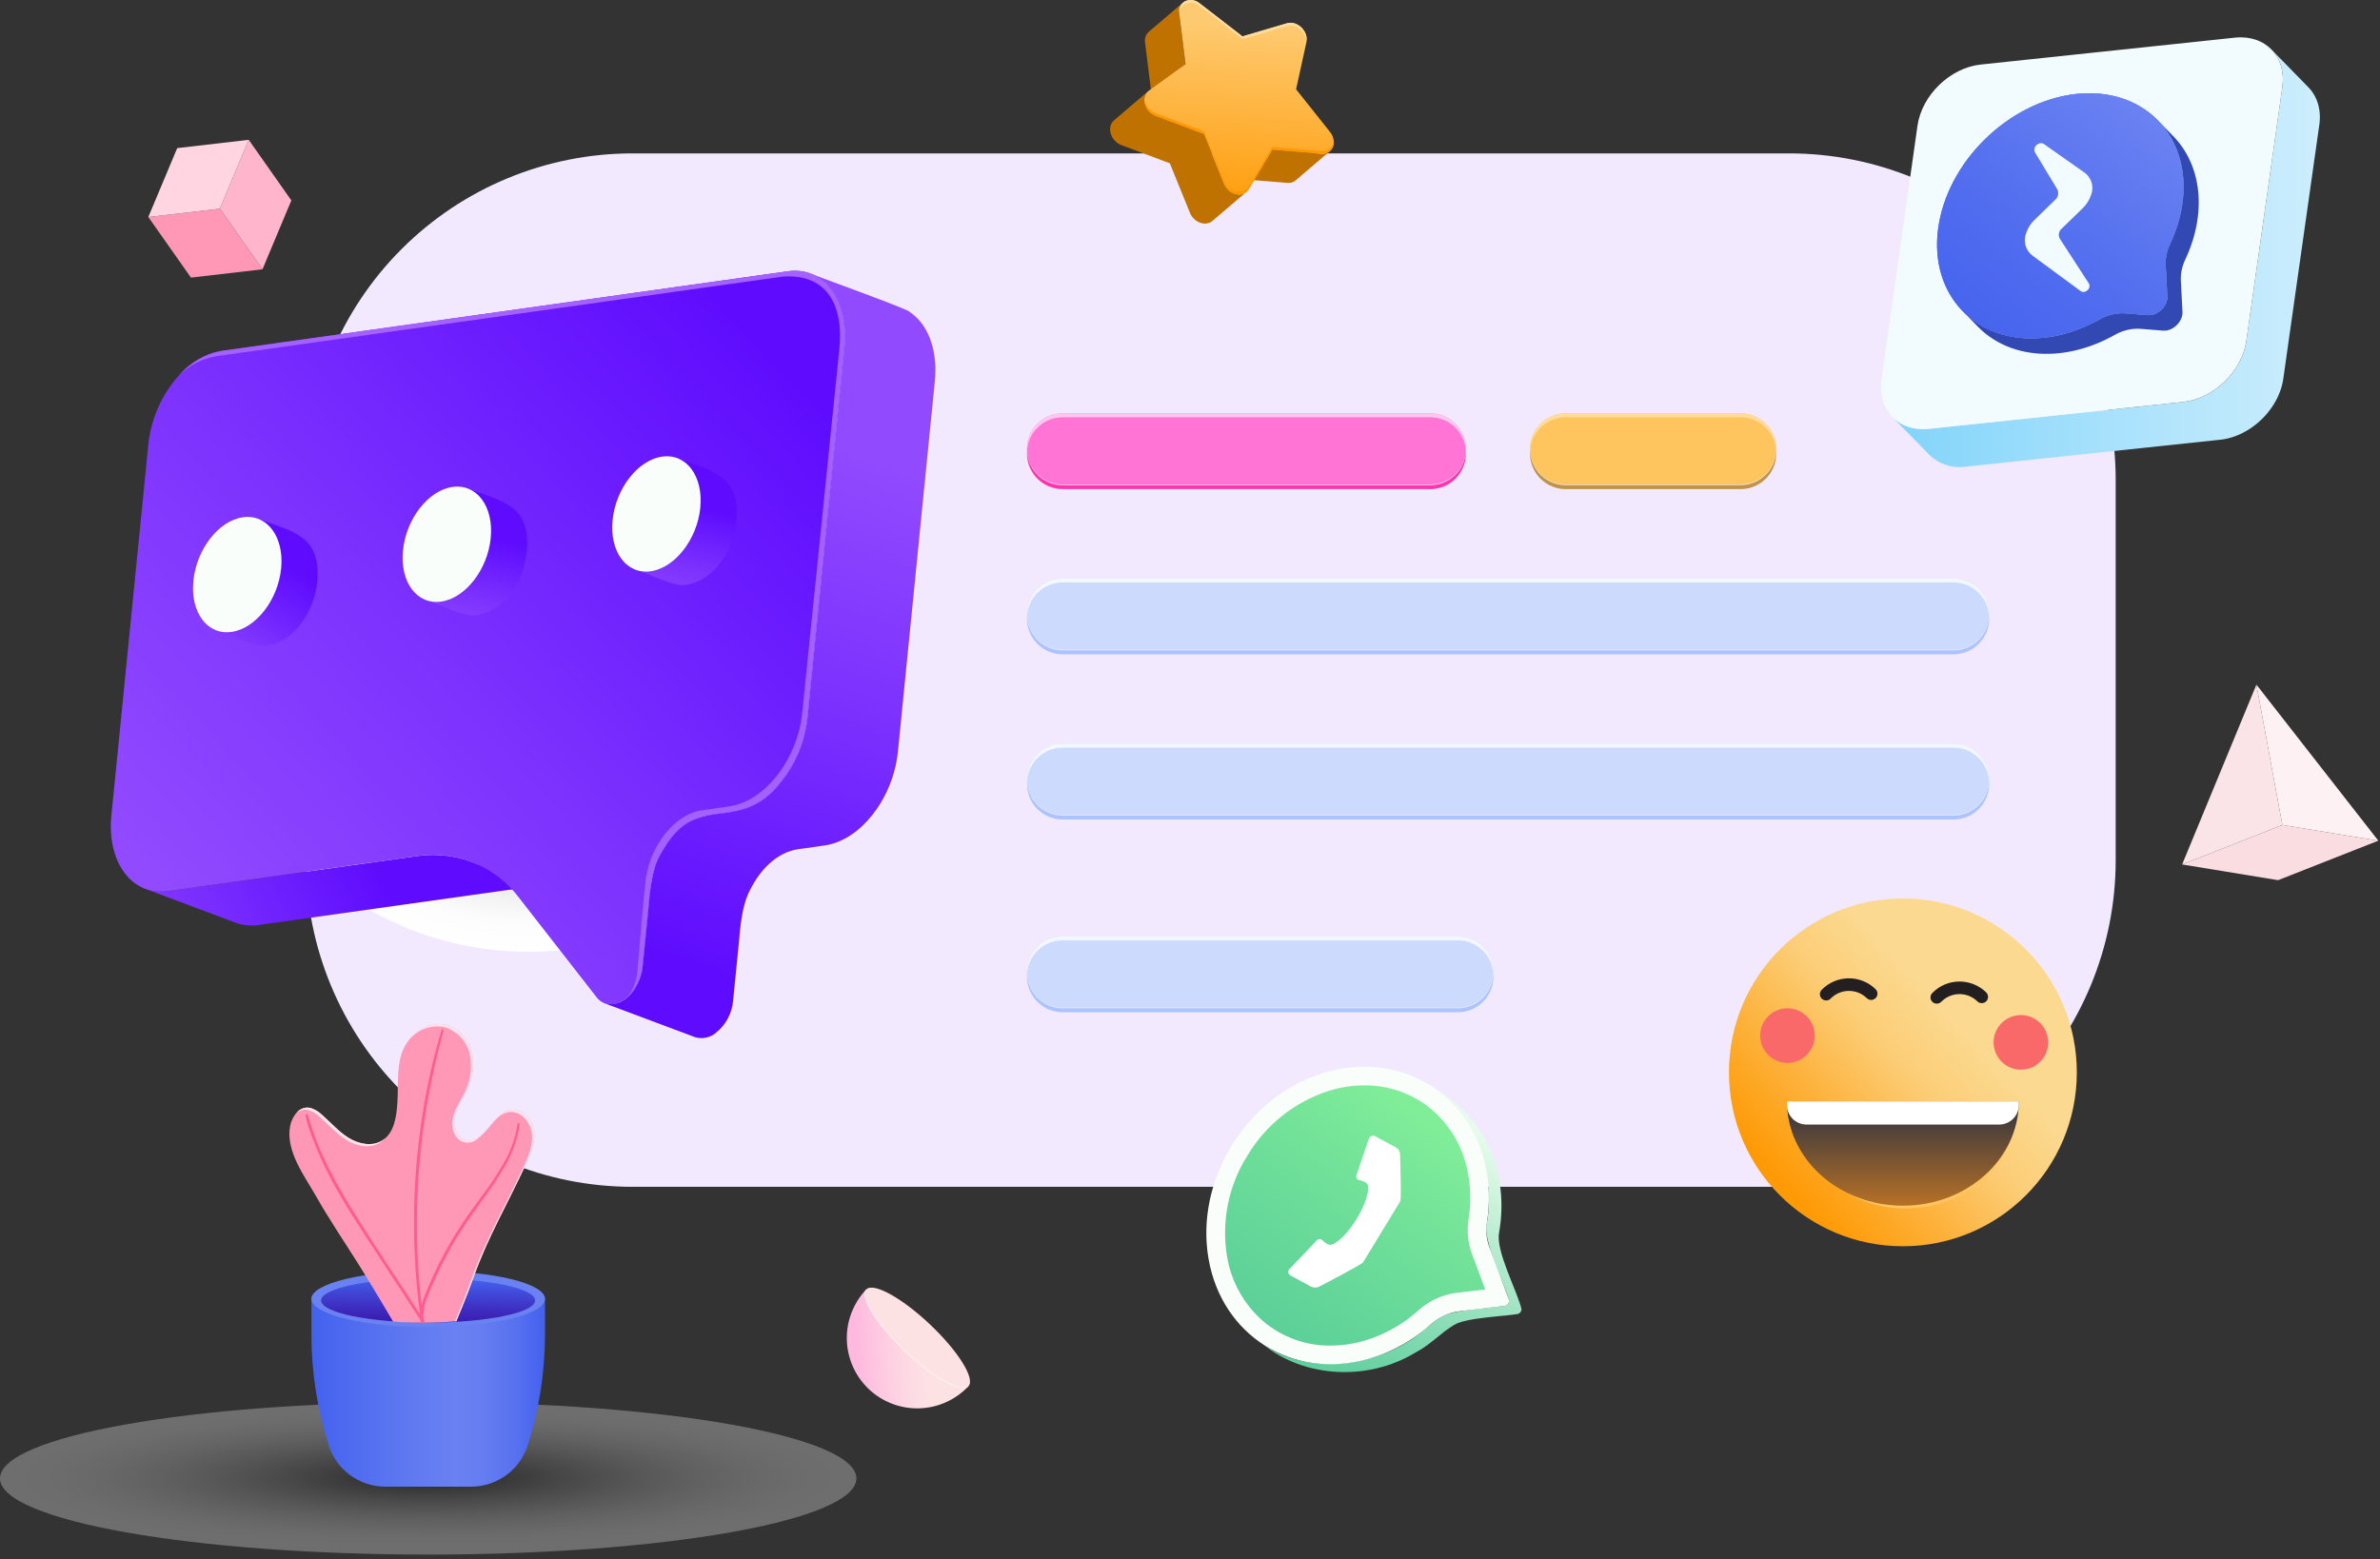 <svg width="351" height="230" viewBox="0 0 351 230" fill="none" xmlns="http://www.w3.org/2000/svg">
<rect x="0" y="0" width="351" height="230" fill="#333333" stroke="none"/>
<path d="M93.285 22.628H263.858C270.183 22.628 276.446 23.874 282.289 26.295C288.132 28.715 293.442 32.263 297.914 36.735C302.386 41.207 305.934 46.516 308.354 52.36C310.774 58.203 312.02 64.466 312.02 70.79V126.91C312.02 139.684 306.946 151.934 297.914 160.966C288.882 169.998 276.632 175.072 263.858 175.072H93.285C80.512 175.072 68.262 169.998 59.23 160.966C50.198 151.934 45.124 139.684 45.124 126.91V70.79C45.124 58.017 50.198 45.767 59.23 36.735C68.262 27.703 80.512 22.628 93.285 22.628Z" fill="#F2E9FF"/>
<path style="mix-blend-mode:multiply" d="M78.034 140.4C103.075 140.4 123.373 121.276 123.373 97.685C123.373 74.094 103.075 54.97 78.034 54.97C52.995 54.97 32.696 74.094 32.696 97.685C32.696 121.276 52.995 140.4 78.034 140.4Z" fill="url(#paint0_radial_1925_722)"/>
<path d="M210.941 71.471H156.706C155.313 71.471 153.978 70.918 152.993 69.934C152.009 68.949 151.456 67.614 151.456 66.221C151.456 64.829 152.009 63.493 152.993 62.509C153.978 61.524 155.313 60.971 156.706 60.971H210.941C211.631 60.971 212.314 61.107 212.95 61.371C213.587 61.635 214.166 62.021 214.654 62.509C215.141 62.996 215.528 63.575 215.792 64.212C216.056 64.849 216.191 65.532 216.191 66.221C216.191 66.911 216.056 67.593 215.792 68.23C215.528 68.867 215.141 69.446 214.654 69.934C214.166 70.421 213.587 70.808 212.95 71.072C212.314 71.335 211.631 71.471 210.941 71.471Z" fill="#FF74D4"/>
<path d="M210.941 71.566H156.706C155.364 71.566 154.073 71.052 153.098 70.13C152.123 69.208 151.539 67.948 151.464 66.608C151.459 66.704 151.456 66.802 151.456 66.9C151.456 67.589 151.591 68.272 151.855 68.909C152.119 69.546 152.506 70.124 152.993 70.612C153.481 71.099 154.06 71.486 154.697 71.75C155.333 72.014 156.016 72.15 156.706 72.15H210.941C211.631 72.15 212.313 72.014 212.95 71.75C213.587 71.486 214.166 71.099 214.654 70.612C215.141 70.124 215.528 69.546 215.792 68.909C216.056 68.272 216.191 67.589 216.191 66.9C216.191 66.802 216.188 66.704 216.183 66.608C216.108 67.948 215.524 69.208 214.549 70.13C213.574 71.052 212.283 71.566 210.941 71.566Z" fill="#FF36AB"/>
<path d="M210.941 60.971H156.706C156.016 60.971 155.333 61.107 154.697 61.371C154.06 61.635 153.481 62.021 152.993 62.509C152.506 62.996 152.119 63.575 151.855 64.212C151.591 64.849 151.456 65.532 151.456 66.221C151.456 66.319 151.459 66.416 151.464 66.513C151.539 65.173 152.123 63.913 153.098 62.991C154.073 62.069 155.364 61.555 156.706 61.555H210.941C212.283 61.555 213.574 62.069 214.549 62.991C215.524 63.913 216.108 65.173 216.183 66.513C216.188 66.416 216.191 66.319 216.191 66.221C216.191 65.532 216.056 64.849 215.792 64.212C215.528 63.575 215.141 62.996 214.654 62.509C214.166 62.021 213.587 61.635 212.95 61.371C212.314 61.107 211.631 60.971 210.941 60.971Z" fill="#FFC7EE"/>
<path d="M288.108 95.84H156.706C155.313 95.84 153.978 95.287 152.993 94.302C152.009 93.317 151.456 91.982 151.456 90.59C151.456 89.197 152.009 87.862 152.993 86.877C153.978 85.893 155.313 85.34 156.706 85.34H288.108C288.797 85.34 289.48 85.475 290.117 85.739C290.754 86.003 291.333 86.39 291.82 86.877C292.308 87.365 292.694 87.944 292.958 88.581C293.222 89.218 293.358 89.9 293.358 90.59C293.358 91.982 292.805 93.317 291.82 94.302C290.836 95.287 289.5 95.84 288.108 95.84Z" fill="#CCDBFD"/>
<path d="M288.108 95.935H156.706C155.364 95.934 154.073 95.421 153.098 94.499C152.123 93.576 151.539 92.316 151.464 90.976C151.459 91.073 151.456 91.17 151.456 91.268V91.268C151.456 91.957 151.591 92.64 151.855 93.277C152.119 93.914 152.506 94.493 152.993 94.98C153.481 95.468 154.06 95.854 154.697 96.118C155.333 96.382 156.016 96.518 156.706 96.518H288.108C288.797 96.518 289.48 96.382 290.117 96.118C290.754 95.854 291.333 95.468 291.82 94.98C292.308 94.493 292.694 93.914 292.958 93.277C293.222 92.64 293.358 91.957 293.358 91.268V91.268C293.358 91.17 293.355 91.073 293.349 90.976C293.275 92.316 292.69 93.576 291.715 94.499C290.741 95.421 289.45 95.934 288.108 95.935Z" fill="#ABC4FF"/>
<path d="M288.108 85.34H156.706C155.313 85.34 153.978 85.893 152.993 86.877C152.009 87.862 151.456 89.197 151.456 90.59C151.456 90.688 151.459 90.785 151.464 90.881C151.539 89.542 152.123 88.281 153.098 87.359C154.073 86.437 155.364 85.923 156.706 85.923H288.108C289.45 85.923 290.741 86.437 291.715 87.359C292.69 88.281 293.275 89.542 293.349 90.881C293.355 90.785 293.358 90.688 293.358 90.59C293.358 89.197 292.805 87.862 291.82 86.877C290.836 85.893 289.5 85.34 288.108 85.34Z" fill="#F3F7FE"/>
<path d="M288.108 120.208H156.706C155.313 120.208 153.978 119.655 152.993 118.67C152.009 117.686 151.456 116.35 151.456 114.958C151.456 113.566 152.009 112.23 152.993 111.246C153.978 110.261 155.313 109.708 156.706 109.708H288.108C289.5 109.708 290.836 110.261 291.82 111.246C292.805 112.23 293.358 113.566 293.358 114.958C293.358 115.647 293.222 116.33 292.958 116.967C292.694 117.604 292.308 118.183 291.82 118.67C291.333 119.158 290.754 119.545 290.117 119.808C289.48 120.072 288.797 120.208 288.108 120.208Z" fill="#CCDBFD"/>
<path d="M288.108 120.303H156.706C155.364 120.303 154.073 119.789 153.098 118.867C152.123 117.945 151.539 116.684 151.464 115.345C151.459 115.441 151.456 115.538 151.456 115.636V115.636C151.456 117.029 152.009 118.364 152.993 119.349C153.978 120.333 155.313 120.886 156.706 120.886H288.108C289.5 120.886 290.836 120.333 291.82 119.349C292.805 118.364 293.358 117.029 293.358 115.636V115.636C293.358 115.538 293.355 115.441 293.349 115.345C293.275 116.684 292.69 117.945 291.715 118.867C290.741 119.789 289.45 120.303 288.108 120.303Z" fill="#ABC4FF"/>
<path d="M288.108 109.708H156.706C156.016 109.708 155.333 109.844 154.697 110.108C154.06 110.371 153.481 110.758 152.993 111.246C152.506 111.733 152.119 112.312 151.855 112.949C151.591 113.586 151.456 114.269 151.456 114.958C151.456 115.056 151.459 115.153 151.464 115.25C151.539 113.91 152.123 112.65 153.098 111.727C154.073 110.805 155.364 110.291 156.706 110.291H288.108C289.45 110.291 290.741 110.805 291.715 111.727C292.69 112.65 293.275 113.91 293.349 115.25C293.355 115.153 293.358 115.056 293.358 114.958C293.358 113.566 292.805 112.23 291.82 111.246C290.836 110.261 289.5 109.708 288.108 109.708Z" fill="#F3F7FE"/>
<path d="M215.003 148.638H156.706C155.313 148.638 153.978 148.085 152.993 147.1C152.009 146.116 151.456 144.78 151.456 143.388C151.456 141.995 152.009 140.66 152.993 139.675C153.978 138.691 155.313 138.138 156.706 138.138H215.003C215.692 138.138 216.375 138.274 217.012 138.537C217.649 138.801 218.228 139.188 218.715 139.675C219.203 140.163 219.589 140.742 219.853 141.379C220.117 142.016 220.253 142.698 220.253 143.388C220.253 144.077 220.117 144.76 219.853 145.397C219.589 146.034 219.203 146.613 218.715 147.1C218.228 147.588 217.649 147.974 217.012 148.238C216.375 148.502 215.692 148.638 215.003 148.638Z" fill="#CCDBFD"/>
<path d="M215.003 148.733H156.706C155.364 148.733 154.073 148.219 153.098 147.297C152.123 146.375 151.539 145.114 151.464 143.774C151.459 143.871 151.456 143.968 151.456 144.066V144.066C151.456 144.755 151.591 145.438 151.855 146.075C152.119 146.712 152.506 147.291 152.993 147.778C153.481 148.266 154.06 148.653 154.697 148.916C155.333 149.18 156.016 149.316 156.706 149.316H215.003C215.692 149.316 216.375 149.18 217.012 148.916C217.649 148.653 218.228 148.266 218.715 147.778C219.203 147.291 219.589 146.712 219.853 146.075C220.117 145.438 220.253 144.755 220.253 144.066V144.066C220.253 143.968 220.25 143.871 220.244 143.774C220.17 145.114 219.585 146.375 218.61 147.297C217.635 148.219 216.345 148.733 215.003 148.733Z" fill="#ABC4FF"/>
<path d="M215.003 138.138H156.706C156.016 138.138 155.333 138.274 154.697 138.537C154.06 138.801 153.481 139.188 152.993 139.675C152.506 140.163 152.119 140.742 151.855 141.379C151.591 142.016 151.456 142.698 151.456 143.388C151.456 143.486 151.459 143.583 151.464 143.679C151.539 142.34 152.123 141.079 153.098 140.157C154.073 139.235 155.364 138.721 156.706 138.721H215.003C216.345 138.721 217.635 139.235 218.61 140.157C219.585 141.079 220.17 142.34 220.244 143.679C220.25 143.583 220.253 143.486 220.253 143.388C220.253 142.698 220.117 142.016 219.853 141.379C219.589 140.742 219.203 140.163 218.715 139.675C218.228 139.188 217.649 138.801 217.012 138.537C216.375 138.274 215.692 138.138 215.003 138.138Z" fill="#F3F7FE"/>
<path d="M256.706 71.471H230.9C230.21 71.471 229.528 71.335 228.891 71.072C228.254 70.808 227.675 70.421 227.187 69.934C226.7 69.446 226.313 68.867 226.049 68.23C225.785 67.593 225.65 66.911 225.65 66.221C225.65 65.532 225.785 64.849 226.049 64.212C226.313 63.575 226.7 62.996 227.187 62.509C227.675 62.021 228.254 61.635 228.891 61.371C229.528 61.107 230.21 60.971 230.9 60.971H256.706C257.395 60.971 258.078 61.107 258.715 61.371C259.352 61.635 259.93 62.021 260.418 62.509C260.905 62.996 261.292 63.575 261.556 64.212C261.82 64.849 261.956 65.532 261.956 66.221C261.956 66.911 261.82 67.593 261.556 68.23C261.292 68.867 260.905 69.446 260.418 69.934C259.93 70.421 259.352 70.808 258.715 71.072C258.078 71.335 257.395 71.471 256.706 71.471Z" fill="#FEC55E"/>
<path d="M256.706 71.566H230.9C229.558 71.566 228.267 71.052 227.292 70.13C226.317 69.208 225.733 67.948 225.658 66.608C225.653 66.704 225.65 66.802 225.65 66.9C225.65 67.589 225.785 68.272 226.049 68.909C226.313 69.546 226.7 70.124 227.187 70.612C227.675 71.099 228.254 71.486 228.891 71.75C229.528 72.014 230.21 72.15 230.9 72.15H256.706C257.395 72.15 258.078 72.014 258.715 71.75C259.352 71.486 259.93 71.099 260.418 70.612C260.905 70.124 261.292 69.546 261.556 68.909C261.82 68.272 261.956 67.589 261.956 66.9C261.956 66.802 261.952 66.704 261.947 66.608C261.873 67.948 261.288 69.208 260.313 70.13C259.338 71.052 258.047 71.566 256.706 71.566Z" fill="#BF9447"/>
<path d="M256.706 60.971H230.9C230.21 60.971 229.528 61.107 228.891 61.371C228.254 61.635 227.675 62.021 227.187 62.509C226.7 62.996 226.313 63.575 226.049 64.212C225.785 64.849 225.65 65.532 225.65 66.221C225.65 66.319 225.653 66.416 225.658 66.513C225.733 65.173 226.317 63.913 227.292 62.991C228.267 62.069 229.558 61.555 230.9 61.555H256.706C258.047 61.555 259.338 62.069 260.313 62.991C261.288 63.913 261.873 65.173 261.947 66.513C261.952 66.416 261.956 66.319 261.956 66.221C261.956 65.532 261.82 64.849 261.556 64.212C261.292 63.575 260.905 62.996 260.418 62.509C259.93 62.021 259.352 61.635 258.715 61.371C258.078 61.107 257.395 60.971 256.706 60.971Z" fill="#FEDC9E"/>
<path d="M69.431 127.102C66.891 126.168 64.156 125.889 61.48 126.291L24.744 131.454C23.628 131.624 22.489 131.509 21.43 131.121L34.777 136.122C35.836 136.511 36.975 136.626 38.09 136.456L74.827 131.293C77.503 130.891 80.238 131.169 82.778 132.103L69.431 127.102Z" fill="url(#paint1_linear_1925_722)"/>
<path d="M116.206 40.016L32.681 51.755C27.4 52.497 22.561 58.697 21.873 65.604L16.427 120.293C15.739 127.2 19.463 132.197 24.743 131.454L61.48 126.291C64.32 125.85 67.227 126.192 69.887 127.281C72.547 128.37 74.86 130.163 76.576 132.469L87.974 147.091C88.25 147.476 88.628 147.776 89.065 147.96C89.502 148.143 89.981 148.202 90.45 148.13C92.406 147.855 94.475 145.599 94.771 142.609L95.619 134.072L95.923 131.015C96.457 125.658 100.21 120.848 104.307 120.272L108.269 119.716C113.55 118.973 118.391 112.773 119.079 105.867L124.526 51.177C125.213 44.271 121.487 39.274 116.206 40.016Z" fill="url(#paint2_linear_1925_722)"/>
<path d="M116.207 40.016L32.681 51.755C30.247 52.204 28.039 53.472 26.424 55.349C27.92 53.882 29.826 52.904 31.89 52.546L115.416 40.807C121.595 40.35 124.608 44.529 123.735 51.968L118.314 105.115C117.626 112.021 112.785 118.222 107.504 118.964L103.542 119.521C99.445 120.097 95.692 124.907 95.158 130.264L94.854 133.32L93.981 143.4C93.85 144.784 93.314 146.1 92.44 147.181C93.781 146.017 94.617 144.378 94.772 142.609L95.619 134.072L95.924 131.015C96.457 125.658 100.211 120.848 104.307 120.272L108.269 119.716C113.55 118.973 118.391 112.773 119.079 105.867L124.526 51.177C125.214 44.271 121.488 39.274 116.207 40.016Z" fill="#A461FE"/>
<path d="M137.945 54.833C138.019 51.547 136.978 47.882 134.114 45.983C134.121 45.671 120.065 40.608 119.521 40.35C123.716 41.994 124.967 47.081 124.526 51.177L119.079 105.867C119.016 106.464 118.925 107.058 118.806 107.648C118.171 110.8 116.697 113.723 114.539 116.109C108.148 123.181 102.614 116.324 97.356 126.114C96.071 128.437 95.849 131.472 95.619 134.072L94.771 142.609C94.542 145.306 92.232 148.847 89.168 148.001L102.515 153.002C103.046 153.157 103.606 153.177 104.146 153.059C104.686 152.942 105.188 152.692 105.607 152.331L105.607 152.331C106.322 151.754 106.913 151.039 107.345 150.227C107.776 149.416 108.039 148.526 108.118 147.611L108.966 139.073C109.202 136.475 109.415 133.446 110.697 131.128C112.084 128.378 114.488 125.771 117.654 125.274C118.375 125.155 121.934 124.725 122.569 124.523C125.372 123.757 127.653 121.707 129.286 119.363C130.808 117.164 131.827 114.657 132.27 112.02C132.332 111.637 132.388 111.254 132.426 110.868L137.873 56.179C137.919 55.732 137.944 55.282 137.945 54.833Z" fill="url(#paint3_linear_1925_722)"/>
<path d="M108.665 75.994C108.854 69.84 104.48 69.343 99.892 67.582C107.318 71.273 101.725 86.14 93.725 84.044C95.371 84.486 99.561 86.709 101.306 86.271C105.883 85.393 108.555 80.354 108.665 75.994Z" fill="url(#paint4_linear_1925_722)"/>
<path d="M97.651 67.357C94.079 67.859 90.809 72.053 90.344 76.724C89.878 81.394 92.395 84.772 95.967 84.27C99.538 83.768 102.811 79.577 103.277 74.906C103.742 70.235 101.223 66.855 97.651 67.357Z" fill="#F9FEFA"/>
<path d="M77.752 80.468C77.942 74.314 73.568 73.817 68.98 72.056C76.406 75.747 70.813 90.614 62.813 88.518C64.459 88.96 68.649 91.183 70.394 90.745C74.971 89.868 77.643 84.828 77.752 80.468Z" fill="url(#paint5_linear_1925_722)"/>
<path d="M66.739 71.831C63.167 72.333 59.897 76.527 59.431 81.198C58.966 85.868 61.483 89.246 65.055 88.744C68.626 88.242 71.899 84.051 72.364 79.38C72.83 74.709 70.311 71.329 66.739 71.831Z" fill="#F9FEFA"/>
<path d="M46.84 84.942C47.029 78.788 42.656 78.291 38.068 76.531C45.494 80.221 39.901 95.088 31.901 92.992C33.547 93.434 37.736 95.658 39.481 95.219C44.059 94.342 46.731 89.302 46.84 84.942Z" fill="url(#paint6_linear_1925_722)"/>
<path d="M35.827 76.305C32.256 76.807 28.985 81.001 28.52 85.672C28.055 90.343 30.571 93.72 34.143 93.218C37.714 92.716 40.988 88.525 41.453 83.854C41.918 79.183 39.399 75.803 35.827 76.305Z" fill="#F9FEFA"/>
<path d="M342.12 17.657C342.122 17.614 342.124 17.571 342.125 17.528C342.128 17.439 342.129 17.35 342.129 17.261C342.129 17.226 342.129 17.19 342.129 17.155C342.129 17.143 342.129 17.13 342.129 17.117C342.127 17.015 342.122 16.913 342.115 16.812C342.114 16.788 342.112 16.764 342.11 16.739C342.103 16.639 342.093 16.541 342.082 16.443C342.08 16.422 342.078 16.401 342.075 16.38C342.064 16.286 342.05 16.192 342.035 16.1C342.033 16.087 342.03 16.074 342.027 16.06C342.017 15.998 342.004 15.936 341.991 15.874C341.979 15.813 341.967 15.751 341.953 15.691C341.939 15.63 341.923 15.569 341.907 15.509C341.894 15.462 341.884 15.414 341.871 15.368C341.867 15.355 341.862 15.342 341.858 15.329C341.847 15.289 341.834 15.25 341.822 15.211C341.799 15.141 341.777 15.071 341.752 15.002C341.738 14.96 341.722 14.919 341.707 14.878C341.694 14.845 341.683 14.81 341.669 14.777C341.656 14.742 341.64 14.709 341.626 14.674C341.612 14.642 341.598 14.609 341.584 14.576C341.548 14.496 341.511 14.417 341.473 14.339C341.463 14.32 341.455 14.301 341.445 14.282L341.439 14.268C341.393 14.179 341.345 14.092 341.295 14.005C341.281 13.981 341.266 13.958 341.252 13.934C341.228 13.894 341.205 13.854 341.181 13.815C341.162 13.786 341.143 13.758 341.124 13.729C341.108 13.705 341.092 13.68 341.075 13.656C341.017 13.57 340.957 13.485 340.895 13.403L340.894 13.402L340.894 13.402C340.832 13.32 340.766 13.24 340.699 13.162C340.681 13.14 340.662 13.118 340.643 13.097C340.621 13.072 340.6 13.046 340.577 13.022C340.533 12.973 340.488 12.925 340.442 12.878L334.993 7.301C335.063 7.372 335.129 7.446 335.194 7.52C335.213 7.542 335.232 7.563 335.251 7.585C335.318 7.663 335.383 7.743 335.446 7.826L335.447 7.827C335.509 7.909 335.569 7.993 335.627 8.079C335.643 8.103 335.659 8.128 335.675 8.153C335.72 8.22 335.762 8.288 335.804 8.357C335.818 8.381 335.832 8.405 335.846 8.429C335.899 8.519 335.949 8.612 335.997 8.706C336.006 8.724 336.015 8.743 336.024 8.762C336.063 8.84 336.1 8.919 336.135 8.999C336.15 9.032 336.163 9.065 336.177 9.097C336.205 9.165 336.232 9.233 336.258 9.302C336.274 9.343 336.289 9.384 336.304 9.425C336.328 9.494 336.351 9.564 336.373 9.634C336.385 9.673 336.398 9.712 336.41 9.752C336.427 9.811 336.442 9.872 336.458 9.933C336.474 9.993 336.49 10.053 336.505 10.114C336.518 10.174 336.53 10.236 336.542 10.297C336.555 10.359 336.568 10.421 336.579 10.484C336.597 10.589 336.613 10.695 336.627 10.803C336.629 10.824 336.631 10.845 336.634 10.866C336.645 10.964 336.654 11.063 336.661 11.162C336.663 11.187 336.665 11.211 336.667 11.236C336.674 11.349 336.678 11.463 336.68 11.579C336.681 11.614 336.68 11.649 336.68 11.684C336.681 11.773 336.68 11.862 336.677 11.952C336.675 11.994 336.674 12.037 336.671 12.08C336.667 12.168 336.661 12.257 336.654 12.346C336.651 12.385 336.648 12.425 336.644 12.464C336.632 12.591 336.618 12.72 336.599 12.849L331.293 50.271C331.275 50.398 331.253 50.524 331.23 50.65C331.225 50.674 331.221 50.698 331.216 50.722C331.193 50.843 331.167 50.964 331.138 51.084C331.133 51.107 331.127 51.13 331.121 51.152C331.092 51.272 331.06 51.391 331.026 51.51L331.021 51.528C330.986 51.65 330.947 51.771 330.907 51.892C330.899 51.916 330.891 51.941 330.882 51.965C330.842 52.081 330.8 52.198 330.755 52.313C330.746 52.338 330.736 52.363 330.726 52.388C330.686 52.488 330.645 52.587 330.602 52.686C330.591 52.711 330.581 52.737 330.569 52.763C330.518 52.878 330.465 52.993 330.41 53.106C330.398 53.13 330.386 53.154 330.375 53.177C330.334 53.259 330.292 53.34 330.249 53.42C330.214 53.487 330.178 53.554 330.141 53.62C330.106 53.682 330.072 53.744 330.036 53.805C329.998 53.871 329.959 53.936 329.919 54.001C329.88 54.066 329.84 54.13 329.799 54.194C329.77 54.24 329.74 54.287 329.709 54.333C329.663 54.403 329.616 54.473 329.568 54.542C329.537 54.586 329.507 54.631 329.475 54.675C329.416 54.757 329.356 54.839 329.295 54.921C329.276 54.945 329.258 54.97 329.24 54.995C329.158 55.101 329.075 55.205 328.99 55.309C328.972 55.331 328.953 55.353 328.934 55.375C328.867 55.455 328.799 55.534 328.73 55.613C328.703 55.644 328.675 55.675 328.647 55.706C328.578 55.783 328.508 55.859 328.436 55.934C328.416 55.955 328.397 55.977 328.377 55.997C328.286 56.091 328.194 56.184 328.1 56.275C328.079 56.296 328.057 56.316 328.035 56.337C327.96 56.409 327.884 56.48 327.807 56.55C327.779 56.575 327.751 56.6 327.723 56.625C327.63 56.708 327.536 56.79 327.441 56.87L327.425 56.883C327.325 56.967 327.222 57.048 327.12 57.128C327.089 57.151 327.059 57.174 327.028 57.198C326.949 57.258 326.87 57.317 326.79 57.374C326.76 57.396 326.73 57.418 326.7 57.439C326.592 57.516 326.482 57.591 326.372 57.664L326.362 57.67C326.255 57.74 326.147 57.807 326.039 57.873C325.999 57.897 325.958 57.921 325.918 57.944C325.842 57.99 325.764 58.034 325.687 58.078C325.643 58.102 325.599 58.126 325.555 58.15C325.484 58.189 325.411 58.226 325.339 58.263C325.284 58.291 325.228 58.32 325.173 58.347C325.102 58.382 325.03 58.415 324.959 58.448C324.904 58.474 324.848 58.499 324.793 58.524C324.684 58.572 324.576 58.618 324.467 58.662C324.449 58.669 324.431 58.676 324.414 58.683C324.296 58.729 324.178 58.774 324.059 58.816L324.041 58.822C323.918 58.865 323.794 58.905 323.67 58.943L323.616 58.959C323.497 58.995 323.377 59.028 323.257 59.059L323.195 59.075C323.075 59.105 322.954 59.132 322.833 59.157L322.774 59.169C322.651 59.194 322.527 59.217 322.403 59.236L322.361 59.242C322.23 59.262 322.099 59.28 321.967 59.294L284.495 63.259C283.464 63.381 282.418 63.279 281.429 62.962C281.204 62.888 280.983 62.8 280.768 62.699C280.349 62.504 279.955 62.26 279.594 61.971C279.417 61.829 279.248 61.676 279.089 61.514L279.089 61.514L279.089 61.514L284.538 67.091C285.245 67.776 286.1 68.29 287.038 68.593C287.975 68.896 288.969 68.979 289.944 68.836L327.416 64.87C327.547 64.856 327.679 64.839 327.809 64.819L327.851 64.813C327.976 64.793 328.099 64.771 328.223 64.746C328.243 64.742 328.262 64.738 328.282 64.734C328.403 64.709 328.523 64.682 328.643 64.652L328.706 64.636C328.826 64.605 328.946 64.572 329.065 64.536L329.119 64.52C329.161 64.507 329.203 64.494 329.245 64.481C329.327 64.455 329.408 64.427 329.489 64.399L329.508 64.392C329.626 64.351 329.745 64.306 329.862 64.26C329.88 64.253 329.897 64.246 329.915 64.239C330.004 64.203 330.093 64.166 330.182 64.128C330.202 64.119 330.221 64.11 330.241 64.101C330.297 64.076 330.352 64.05 330.407 64.025C330.479 63.992 330.55 63.959 330.621 63.924C330.677 63.897 330.732 63.868 330.788 63.84C330.828 63.819 330.868 63.8 330.908 63.779C330.941 63.762 330.972 63.744 331.004 63.727C331.048 63.703 331.092 63.679 331.135 63.654C331.213 63.611 331.29 63.567 331.367 63.521C331.407 63.498 331.447 63.474 331.487 63.45C331.504 63.44 331.52 63.431 331.537 63.421C331.629 63.364 331.72 63.306 331.811 63.246L331.82 63.24C331.915 63.178 332.009 63.115 332.102 63.05C332.117 63.039 332.133 63.027 332.149 63.016C332.179 62.995 332.208 62.973 332.238 62.951C332.319 62.893 332.398 62.834 332.477 62.774C332.507 62.751 332.538 62.728 332.568 62.705C332.586 62.691 332.605 62.677 332.623 62.663C332.707 62.596 332.791 62.529 332.874 62.46L332.889 62.446C332.964 62.384 333.039 62.32 333.112 62.256C333.132 62.238 333.152 62.22 333.172 62.202C333.2 62.177 333.228 62.152 333.255 62.127C333.332 62.057 333.408 61.986 333.484 61.914C333.505 61.893 333.527 61.873 333.549 61.852L333.577 61.825C333.661 61.743 333.744 61.659 333.825 61.574C333.845 61.553 333.865 61.532 333.885 61.511C333.931 61.462 333.977 61.414 334.023 61.365C334.048 61.338 334.071 61.31 334.096 61.283C334.124 61.252 334.151 61.221 334.179 61.19C334.248 61.111 334.316 61.032 334.383 60.952C334.402 60.929 334.42 60.908 334.439 60.885L334.457 60.864C334.536 60.768 334.613 60.67 334.688 60.571C334.707 60.547 334.725 60.522 334.743 60.498C334.79 60.435 334.837 60.373 334.883 60.31C334.897 60.291 334.91 60.271 334.924 60.251C334.955 60.208 334.985 60.163 335.016 60.119C335.064 60.05 335.111 59.98 335.158 59.909C335.188 59.863 335.218 59.817 335.248 59.771C335.267 59.74 335.287 59.711 335.307 59.68C335.328 59.646 335.347 59.611 335.368 59.578C335.407 59.513 335.446 59.447 335.485 59.382C335.52 59.32 335.555 59.259 335.589 59.197C335.626 59.13 335.662 59.064 335.698 58.997C335.714 58.967 335.731 58.937 335.747 58.906C335.773 58.856 335.798 58.804 335.823 58.754C335.835 58.73 335.847 58.707 335.858 58.683C335.914 58.57 335.967 58.455 336.018 58.34C336.029 58.314 336.04 58.288 336.051 58.263C336.094 58.164 336.135 58.064 336.174 57.964C336.184 57.939 336.194 57.915 336.204 57.89C336.209 57.877 336.215 57.864 336.22 57.85C336.259 57.748 336.295 57.645 336.331 57.541C336.339 57.517 336.347 57.493 336.355 57.469C336.396 57.348 336.434 57.227 336.47 57.104L336.475 57.087C336.509 56.968 336.54 56.849 336.57 56.729C336.575 56.706 336.581 56.684 336.586 56.661C336.615 56.541 336.641 56.42 336.665 56.299C336.669 56.275 336.674 56.25 336.678 56.226C336.702 56.101 336.723 55.975 336.741 55.848L342.048 18.426C342.066 18.296 342.081 18.168 342.093 18.041C342.097 18.001 342.099 17.962 342.103 17.922C342.11 17.833 342.116 17.745 342.12 17.657Z" fill="url(#paint7_linear_1925_722)"/>
<path d="M329.587 5.556L292.115 9.521C287.604 9.999 283.429 14.038 282.79 18.544L277.483 55.966C276.844 60.472 279.984 63.737 284.495 63.259L321.967 59.294C326.478 58.816 330.654 54.777 331.293 50.271L336.599 12.849C337.238 8.344 334.099 5.078 329.587 5.556Z" fill="#F2FBFE"/>
<path d="M306.246 13.855C296.267 14.915 287.099 23.869 285.82 33.837C284.588 43.431 291.246 50.547 300.818 49.861C301.023 49.846 301.228 49.828 301.432 49.807C304.32 49.476 307.11 48.559 309.632 47.112C310.464 46.637 311.384 46.337 312.336 46.23C312.703 46.191 313.072 46.186 313.44 46.215L316.76 46.48C316.892 46.49 317.024 46.488 317.155 46.474C317.831 46.38 318.452 46.048 318.905 45.537C319.358 45.026 319.614 44.371 319.628 43.688L319.39 39.112C319.344 38.045 319.563 36.984 320.025 36.023C321.056 33.878 321.706 31.571 321.946 29.204C322.844 19.653 315.882 12.842 306.246 13.855Z" fill="url(#paint8_linear_1925_722)"/>
<path d="M306.246 13.855C303.693 14.144 301.215 14.895 298.931 16.07C301.157 14.953 303.563 14.238 306.038 13.959C315.675 12.946 322.637 19.757 321.739 29.308C321.499 31.675 320.849 33.982 319.818 36.126C319.355 37.088 319.137 38.149 319.183 39.215L319.42 43.792C319.416 44.302 319.273 44.801 319.008 45.236C318.743 45.671 318.364 46.027 317.913 46.264C318.417 46.046 318.846 45.686 319.151 45.229C319.455 44.772 319.62 44.237 319.628 43.688L319.391 39.112C319.345 38.045 319.563 36.984 320.026 36.023C321.057 33.878 321.707 31.571 321.946 29.204C322.844 19.653 315.882 12.842 306.246 13.855Z" fill="#7B90F3"/>
<path d="M309.177 28.965C309.182 28.936 309.187 28.907 309.191 28.879C309.2 28.822 309.207 28.765 309.212 28.708C309.215 28.684 309.218 28.659 309.22 28.634C309.226 28.554 309.23 28.475 309.231 28.396L309.231 28.395C309.231 28.393 309.23 28.39 309.23 28.388C309.231 28.314 309.228 28.241 309.223 28.168C309.221 28.144 309.219 28.12 309.216 28.096C309.212 28.045 309.206 27.994 309.199 27.944C309.197 27.932 309.197 27.92 309.195 27.908C309.191 27.886 309.187 27.865 309.183 27.843C309.179 27.82 309.175 27.797 309.17 27.774C309.162 27.733 309.152 27.694 309.142 27.654C309.137 27.635 309.133 27.615 309.128 27.596L309.124 27.581C309.11 27.531 309.095 27.482 309.078 27.434C309.074 27.422 309.07 27.411 309.066 27.4C309.056 27.371 309.046 27.343 309.035 27.315C309.032 27.306 309.027 27.298 309.023 27.289C308.999 27.229 308.973 27.171 308.944 27.114C308.94 27.105 308.937 27.097 308.933 27.088L308.93 27.083C308.898 27.02 308.862 26.958 308.825 26.898L308.818 26.886C308.81 26.872 308.799 26.859 308.79 26.846C308.764 26.805 308.737 26.765 308.708 26.727C308.702 26.719 308.697 26.71 308.691 26.702C308.682 26.69 308.67 26.678 308.66 26.665C308.634 26.632 308.606 26.599 308.578 26.566C308.569 26.556 308.56 26.544 308.551 26.534C308.531 26.512 308.511 26.491 308.491 26.47L307.818 25.782C307.849 25.813 307.877 25.846 307.906 25.878C307.934 25.91 307.961 25.944 307.988 25.977C308.004 25.997 308.02 26.018 308.036 26.038C308.064 26.077 308.092 26.117 308.118 26.158C308.13 26.175 308.142 26.192 308.153 26.21C308.19 26.27 308.225 26.332 308.258 26.395C308.263 26.405 308.267 26.415 308.272 26.425C308.3 26.483 308.327 26.541 308.351 26.601C308.366 26.637 308.38 26.674 308.393 26.711C308.397 26.723 308.402 26.734 308.406 26.746C308.424 26.799 308.441 26.853 308.456 26.908C308.461 26.927 308.465 26.947 308.47 26.966C308.48 27.006 308.489 27.045 308.497 27.086C308.502 27.108 308.506 27.132 308.51 27.155C308.516 27.188 308.522 27.222 308.527 27.256C308.534 27.306 308.539 27.357 308.544 27.408C308.546 27.432 308.549 27.456 308.551 27.48C308.556 27.552 308.558 27.625 308.558 27.699C308.558 27.702 308.558 27.705 308.558 27.708C308.558 27.787 308.554 27.866 308.548 27.946C308.546 27.971 308.543 27.995 308.54 28.02C308.534 28.077 308.527 28.134 308.519 28.191C308.515 28.219 308.51 28.248 308.505 28.276C308.495 28.333 308.483 28.391 308.47 28.448C308.464 28.474 308.459 28.5 308.452 28.526C308.432 28.609 308.409 28.692 308.382 28.775C308.366 28.825 308.347 28.874 308.329 28.924C308.312 28.97 308.296 29.016 308.277 29.062C308.261 29.102 308.243 29.143 308.225 29.183C308.205 29.228 308.185 29.274 308.164 29.319C308.13 29.391 308.094 29.462 308.056 29.533L308.046 29.55C308.007 29.62 307.966 29.691 307.923 29.761L307.897 29.802C307.854 29.87 307.809 29.938 307.761 30.005C307.728 30.051 307.693 30.096 307.658 30.142C307.632 30.177 307.607 30.212 307.579 30.246C307.552 30.28 307.523 30.313 307.495 30.346C307.459 30.388 307.424 30.431 307.387 30.472C307.36 30.501 307.333 30.529 307.306 30.558C307.257 30.608 307.21 30.659 307.159 30.709L303.986 33.795L303.973 33.807C303.956 33.824 303.94 33.842 303.924 33.859L303.913 33.872L303.899 33.889C303.892 33.897 303.885 33.906 303.878 33.914C303.867 33.928 303.857 33.942 303.847 33.956L303.837 33.969L303.833 33.974C303.817 33.996 303.803 34.019 303.789 34.042L303.785 34.049C303.778 34.061 303.773 34.073 303.766 34.084C303.758 34.099 303.75 34.113 303.743 34.127L303.74 34.135C303.722 34.173 303.705 34.213 303.692 34.253L303.688 34.262C303.684 34.276 303.68 34.29 303.676 34.305C303.672 34.317 303.668 34.329 303.665 34.341C303.66 34.361 303.657 34.381 303.653 34.401C303.651 34.411 303.648 34.422 303.646 34.433C303.642 34.459 303.639 34.486 303.636 34.513L303.635 34.524C303.633 34.554 303.631 34.583 303.631 34.612L303.631 34.615C303.631 34.637 303.632 34.659 303.634 34.68C303.634 34.69 303.634 34.7 303.635 34.71C303.637 34.742 303.641 34.773 303.646 34.804V34.804L303.646 34.805C303.653 34.847 303.662 34.89 303.673 34.931L303.677 34.947L303.681 34.96C303.692 34.996 303.703 35.033 303.717 35.068L303.717 35.068L303.718 35.069C303.731 35.102 303.745 35.133 303.761 35.164L303.765 35.175C303.774 35.192 303.784 35.209 303.793 35.226L308.084 41.845C308.093 41.859 308.1 41.874 308.107 41.889L308.116 41.91C308.121 41.92 308.125 41.929 308.128 41.94L308.138 41.967L308.145 41.994C308.149 42.008 308.152 42.022 308.154 42.036L308.158 42.057C308.162 42.088 308.164 42.118 308.165 42.149C308.165 42.154 308.164 42.16 308.164 42.166C308.164 42.201 308.16 42.237 308.155 42.272L308.152 42.288C308.145 42.325 308.136 42.361 308.124 42.396L308.119 42.412C308.107 42.446 308.094 42.479 308.078 42.511L308.07 42.528C308.061 42.545 308.052 42.561 308.042 42.578C308.037 42.588 308.031 42.597 308.024 42.607C308.018 42.617 308.012 42.627 308.005 42.637C307.997 42.648 307.989 42.659 307.981 42.67L307.965 42.691C307.953 42.707 307.94 42.723 307.926 42.738L307.922 42.743C307.906 42.761 307.889 42.779 307.871 42.796C307.854 42.813 307.835 42.829 307.817 42.845L307.803 42.857C307.784 42.872 307.765 42.887 307.745 42.901L307.735 42.908C307.718 42.919 307.701 42.93 307.684 42.941L307.661 42.954C307.648 42.961 307.635 42.968 307.621 42.975L307.59 42.99C307.579 42.995 307.568 43 307.557 43.005C307.54 43.012 307.523 43.018 307.506 43.024C307.497 43.028 307.487 43.031 307.477 43.034C307.459 43.04 307.441 43.044 307.423 43.049C307.414 43.051 307.406 43.053 307.397 43.055C307.371 43.061 307.345 43.065 307.318 43.068C307.171 43.087 307.022 43.052 306.899 42.971L299.802 37.749C299.654 37.651 299.517 37.537 299.393 37.41L300.065 38.098C300.189 38.225 300.326 38.339 300.474 38.437L307.571 43.659C307.695 43.74 307.844 43.775 307.991 43.756C308.017 43.753 308.043 43.749 308.07 43.743C308.078 43.741 308.087 43.739 308.095 43.737C308.113 43.733 308.131 43.728 308.149 43.722L308.161 43.719L308.179 43.712C308.196 43.706 308.213 43.7 308.229 43.693L308.246 43.687L308.263 43.678L308.293 43.663L308.312 43.654L308.333 43.642L308.356 43.629L308.369 43.621C308.382 43.613 308.394 43.605 308.407 43.596L308.417 43.589L308.42 43.587C308.436 43.576 308.451 43.564 308.467 43.552L308.475 43.545L308.49 43.533L308.511 43.514C308.522 43.505 308.533 43.495 308.544 43.484L308.554 43.474C308.568 43.46 308.581 43.446 308.594 43.431L308.595 43.431L308.598 43.427C308.61 43.413 308.622 43.399 308.633 43.385L308.638 43.379L308.653 43.358C308.66 43.35 308.666 43.342 308.672 43.334L308.678 43.325C308.684 43.315 308.691 43.305 308.697 43.295L308.71 43.274L308.715 43.266C308.724 43.249 308.733 43.233 308.742 43.216L308.75 43.201L308.751 43.199C308.766 43.167 308.78 43.134 308.791 43.1L308.795 43.091L308.797 43.084C308.808 43.049 308.817 43.013 308.824 42.976L308.827 42.96C308.833 42.925 308.836 42.889 308.837 42.854L308.837 42.845C308.837 42.842 308.837 42.84 308.837 42.837C308.837 42.806 308.835 42.776 308.83 42.745L308.83 42.739L308.826 42.724C308.824 42.71 308.821 42.696 308.817 42.682L308.815 42.669L308.81 42.655L308.801 42.627L308.796 42.614L308.789 42.598L308.78 42.577L308.775 42.566C308.769 42.555 308.763 42.544 308.756 42.533L304.466 35.914C304.454 35.894 304.443 35.873 304.433 35.852C304.418 35.821 304.403 35.79 304.39 35.758L304.39 35.756C304.376 35.721 304.364 35.684 304.353 35.648L304.346 35.62C304.334 35.578 304.325 35.536 304.318 35.493L304.318 35.492C304.313 35.461 304.31 35.43 304.307 35.399C304.306 35.388 304.306 35.377 304.306 35.367C304.305 35.346 304.304 35.325 304.304 35.303C304.304 35.273 304.305 35.243 304.307 35.212L304.309 35.202C304.311 35.175 304.314 35.148 304.319 35.121C304.32 35.11 304.323 35.1 304.325 35.089C304.329 35.069 304.333 35.049 304.338 35.029C304.341 35.017 304.345 35.005 304.348 34.993C304.353 34.976 304.358 34.959 304.364 34.941C304.378 34.901 304.394 34.862 304.412 34.823C304.42 34.806 304.429 34.789 304.439 34.772C304.445 34.761 304.451 34.749 304.458 34.737C304.473 34.71 304.491 34.683 304.509 34.657L304.519 34.644C304.535 34.621 304.553 34.599 304.571 34.577L304.586 34.56C304.608 34.534 304.632 34.508 304.658 34.483L307.832 31.397C307.848 31.381 307.864 31.365 307.88 31.349C307.914 31.316 307.945 31.28 307.977 31.246C308.005 31.217 308.033 31.189 308.059 31.16L308.075 31.143C308.107 31.107 308.136 31.071 308.167 31.035C308.195 31.001 308.224 30.968 308.252 30.934L308.264 30.92C308.287 30.891 308.308 30.86 308.33 30.831C308.365 30.785 308.401 30.739 308.434 30.692L308.448 30.674C308.49 30.613 308.53 30.552 308.569 30.49L308.595 30.449C308.607 30.429 308.62 30.41 308.631 30.39C308.662 30.34 308.69 30.289 308.718 30.238L308.728 30.221C308.761 30.161 308.792 30.101 308.821 30.041C308.827 30.029 308.831 30.018 308.836 30.007C308.858 29.962 308.877 29.916 308.897 29.871C308.915 29.831 308.933 29.79 308.95 29.75C308.968 29.704 308.984 29.658 309.001 29.612C309.013 29.581 309.026 29.549 309.037 29.517L309.054 29.463C309.081 29.38 309.104 29.297 309.125 29.214C309.131 29.188 309.136 29.162 309.142 29.137C309.155 29.079 309.167 29.022 309.177 28.965Z" fill="url(#paint9_linear_1925_722)"/>
<path d="M324.246 30.672C324.248 30.618 324.25 30.564 324.252 30.511C324.255 30.428 324.258 30.346 324.26 30.263C324.261 30.207 324.262 30.151 324.263 30.095C324.264 30.047 324.265 29.998 324.265 29.95C324.265 29.915 324.265 29.881 324.265 29.847C324.265 29.804 324.265 29.761 324.264 29.718C324.264 29.626 324.262 29.533 324.26 29.441C324.259 29.405 324.258 29.369 324.257 29.333C324.253 29.207 324.248 29.082 324.241 28.957L324.238 28.905C324.231 28.797 324.224 28.69 324.216 28.583C324.213 28.543 324.209 28.504 324.206 28.464C324.198 28.378 324.19 28.291 324.181 28.205C324.177 28.165 324.173 28.124 324.169 28.083C324.158 27.988 324.147 27.892 324.134 27.798C324.131 27.771 324.128 27.744 324.124 27.718C324.109 27.607 324.093 27.496 324.076 27.386L324.072 27.363C324.056 27.259 324.038 27.157 324.019 27.054C324.013 27.021 324.008 26.988 324.002 26.955C323.977 26.82 323.95 26.686 323.921 26.552C323.914 26.519 323.905 26.486 323.898 26.453C323.876 26.353 323.853 26.254 323.829 26.156C323.817 26.107 323.804 26.058 323.791 26.009C323.77 25.927 323.749 25.846 323.727 25.764L323.717 25.727C323.701 25.669 323.683 25.611 323.666 25.553C323.652 25.506 323.639 25.457 323.624 25.41C323.601 25.333 323.576 25.256 323.551 25.18C323.538 25.139 323.525 25.098 323.512 25.057C323.478 24.955 323.443 24.854 323.407 24.754C323.401 24.739 323.396 24.724 323.391 24.709C323.351 24.598 323.309 24.487 323.265 24.377L323.261 24.367C323.252 24.344 323.243 24.322 323.234 24.3C323.199 24.213 323.164 24.127 323.128 24.042C323.112 24.004 323.095 23.967 323.079 23.929C323.049 23.86 323.018 23.79 322.987 23.721C322.968 23.68 322.949 23.64 322.93 23.599C322.899 23.533 322.868 23.467 322.836 23.402C322.816 23.362 322.797 23.322 322.777 23.282C322.766 23.261 322.755 23.238 322.744 23.216C322.735 23.197 322.724 23.179 322.714 23.16C322.636 23.008 322.556 22.858 322.473 22.71L322.46 22.688C322.374 22.535 322.284 22.385 322.191 22.237C322.181 22.22 322.171 22.202 322.16 22.184C322.151 22.169 322.14 22.155 322.131 22.14C322.042 21.999 321.95 21.86 321.856 21.723C321.843 21.705 321.829 21.686 321.816 21.668C321.73 21.544 321.641 21.422 321.551 21.302C321.538 21.284 321.525 21.266 321.512 21.248C321.504 21.238 321.495 21.227 321.487 21.217C321.388 21.087 321.286 20.96 321.183 20.834C321.162 20.81 321.141 20.786 321.121 20.762C321.028 20.652 320.934 20.544 320.838 20.437C320.824 20.421 320.81 20.404 320.796 20.389L320.771 20.363C320.679 20.262 320.586 20.163 320.491 20.065L318.25 17.771C318.345 17.869 318.438 17.968 318.53 18.069C318.553 18.093 318.575 18.119 318.597 18.143C318.693 18.25 318.787 18.358 318.88 18.468C318.9 18.492 318.921 18.517 318.941 18.541C319.045 18.666 319.147 18.794 319.246 18.923C319.267 18.951 319.288 18.98 319.31 19.008C319.4 19.129 319.489 19.251 319.575 19.374C319.588 19.393 319.602 19.411 319.614 19.43C319.709 19.567 319.801 19.706 319.89 19.847C319.91 19.879 319.93 19.911 319.95 19.943C320.042 20.092 320.133 20.241 320.219 20.394L320.232 20.417C320.315 20.564 320.395 20.715 320.473 20.866C320.494 20.907 320.515 20.948 320.536 20.989C320.556 21.029 320.575 21.068 320.595 21.108C320.627 21.174 320.658 21.239 320.689 21.306C320.708 21.346 320.727 21.387 320.745 21.427C320.777 21.496 320.808 21.566 320.838 21.636C320.854 21.673 320.871 21.711 320.887 21.748C320.923 21.833 320.958 21.919 320.992 22.005C321.001 22.028 321.011 22.05 321.02 22.073C321.065 22.187 321.108 22.301 321.15 22.416C321.155 22.431 321.16 22.446 321.165 22.46C321.201 22.561 321.237 22.662 321.271 22.763C321.284 22.804 321.297 22.845 321.31 22.886C321.335 22.963 321.36 23.039 321.383 23.116C321.398 23.164 321.411 23.212 321.425 23.26C321.446 23.33 321.466 23.4 321.486 23.471C321.508 23.552 321.529 23.634 321.55 23.716C321.563 23.765 321.576 23.813 321.588 23.862C321.612 23.96 321.634 24.06 321.657 24.159C321.664 24.192 321.672 24.225 321.68 24.259C321.708 24.392 321.735 24.526 321.761 24.662C321.767 24.694 321.772 24.728 321.778 24.761C321.796 24.863 321.815 24.966 321.831 25.07C321.85 25.187 321.867 25.305 321.883 25.424C321.887 25.451 321.89 25.477 321.893 25.504C321.905 25.599 321.917 25.694 321.927 25.79C321.932 25.83 321.936 25.871 321.94 25.912C321.949 25.998 321.957 26.084 321.965 26.171C321.968 26.21 321.972 26.25 321.975 26.29C321.983 26.396 321.99 26.504 321.996 26.611C321.997 26.629 321.999 26.646 322 26.663C322.007 26.788 322.012 26.913 322.016 27.039C322.017 27.075 322.017 27.112 322.018 27.148C322.021 27.24 322.022 27.332 322.023 27.425C322.023 27.468 322.024 27.51 322.024 27.553C322.024 27.636 322.023 27.719 322.022 27.802C322.021 27.858 322.02 27.913 322.019 27.97C322.017 28.052 322.014 28.135 322.011 28.217C322.009 28.271 322.007 28.324 322.005 28.378C322 28.47 321.995 28.562 321.989 28.654C321.986 28.699 321.984 28.744 321.981 28.789C321.971 28.927 321.959 29.065 321.947 29.204C321.93 29.375 321.911 29.546 321.89 29.717C321.884 29.769 321.877 29.822 321.87 29.874C321.854 29.995 321.837 30.117 321.818 30.238C321.81 30.294 321.801 30.351 321.792 30.407C321.771 30.537 321.749 30.666 321.726 30.795C321.718 30.837 321.711 30.878 321.703 30.919C321.672 31.088 321.638 31.256 321.602 31.424C321.593 31.462 321.584 31.5 321.576 31.538C321.547 31.669 321.516 31.8 321.484 31.931C321.471 31.986 321.457 32.041 321.443 32.096C321.413 32.215 321.382 32.333 321.35 32.451C321.336 32.503 321.322 32.555 321.307 32.607C321.264 32.762 321.218 32.917 321.171 33.072L321.162 33.104C321.111 33.269 321.058 33.434 321.003 33.598C320.988 33.641 320.973 33.685 320.958 33.728C320.908 33.873 320.857 34.018 320.804 34.162C320.788 34.207 320.772 34.251 320.755 34.295C320.689 34.472 320.621 34.648 320.55 34.823C320.538 34.853 320.526 34.882 320.514 34.912C320.453 35.062 320.39 35.211 320.325 35.359C320.305 35.407 320.284 35.454 320.263 35.501C320.186 35.676 320.107 35.85 320.026 36.023C319.996 36.085 319.968 36.148 319.94 36.211C319.931 36.231 319.923 36.252 319.914 36.272C319.896 36.315 319.878 36.357 319.861 36.4C319.851 36.425 319.842 36.45 319.832 36.475C319.817 36.513 319.802 36.551 319.788 36.59C319.778 36.617 319.769 36.644 319.759 36.671C319.748 36.703 319.736 36.734 319.726 36.766L319.722 36.778C319.696 36.854 319.672 36.93 319.65 37.006C319.644 37.024 319.639 37.043 319.634 37.061C319.617 37.12 319.601 37.179 319.586 37.237C319.58 37.262 319.573 37.287 319.567 37.312C319.554 37.368 319.541 37.425 319.528 37.481C319.524 37.502 319.519 37.524 319.514 37.545C319.499 37.622 319.484 37.698 319.471 37.774L319.466 37.807C319.455 37.873 319.445 37.938 319.437 38.004C319.434 38.028 319.431 38.052 319.428 38.076C319.421 38.131 319.415 38.185 319.41 38.24C319.408 38.264 319.406 38.287 319.404 38.311C319.398 38.38 319.394 38.45 319.39 38.519L319.389 38.538C319.386 38.613 319.384 38.688 319.383 38.763L319.383 38.784C319.383 38.794 319.384 38.803 319.384 38.813C319.384 38.913 319.386 39.013 319.391 39.112L319.628 43.688C319.63 43.73 319.631 43.773 319.631 43.815L319.63 43.822C319.63 43.873 319.627 43.924 319.622 43.975L319.618 44.018C319.614 44.064 319.607 44.111 319.6 44.157L319.597 44.178C319.587 44.23 319.576 44.282 319.563 44.334C319.56 44.347 319.556 44.36 319.553 44.373C319.542 44.416 319.529 44.458 319.516 44.499L319.505 44.533C319.489 44.581 319.471 44.63 319.451 44.678L319.438 44.708C319.422 44.747 319.405 44.785 319.387 44.823L319.369 44.859C319.338 44.922 319.304 44.983 319.269 45.044L319.25 45.075C319.218 45.128 319.185 45.179 319.15 45.23L319.141 45.242C319.111 45.285 319.08 45.326 319.048 45.367L319.02 45.402C318.99 45.439 318.959 45.476 318.927 45.511L318.915 45.526C318.881 45.564 318.845 45.602 318.808 45.639C318.798 45.649 318.787 45.659 318.777 45.669C318.75 45.696 318.722 45.722 318.694 45.748C318.682 45.759 318.67 45.769 318.658 45.78C318.624 45.81 318.589 45.839 318.554 45.868L318.539 45.88C318.499 45.913 318.457 45.944 318.414 45.974C318.403 45.983 318.392 45.99 318.38 45.998C318.345 46.023 318.31 46.046 318.274 46.069L318.239 46.091C318.191 46.121 318.142 46.149 318.093 46.176L318.067 46.189C318.012 46.218 317.956 46.246 317.899 46.271L317.885 46.278C317.854 46.291 317.823 46.303 317.793 46.315L317.764 46.327C317.723 46.343 317.682 46.357 317.641 46.37C317.619 46.377 317.596 46.384 317.574 46.39C317.556 46.395 317.539 46.401 317.521 46.406C317.498 46.412 317.474 46.417 317.45 46.423C317.434 46.427 317.417 46.431 317.4 46.435C317.372 46.441 317.343 46.446 317.315 46.451C317.302 46.453 317.29 46.456 317.278 46.458C317.237 46.465 317.197 46.47 317.155 46.474C317.024 46.488 316.892 46.49 316.761 46.48L313.44 46.215C313.073 46.186 312.703 46.191 312.336 46.23C312.223 46.242 312.109 46.257 311.994 46.275C311.956 46.282 311.917 46.29 311.878 46.297C311.802 46.311 311.727 46.324 311.651 46.34C311.605 46.349 311.559 46.362 311.513 46.373C311.445 46.389 311.376 46.404 311.308 46.423C311.259 46.436 311.211 46.452 311.162 46.466C311.096 46.485 311.031 46.503 310.966 46.525L310.959 46.526C310.898 46.546 310.837 46.569 310.776 46.591C310.727 46.609 310.677 46.625 310.628 46.644C310.563 46.669 310.498 46.697 310.433 46.724C310.386 46.743 310.339 46.761 310.292 46.782L310.289 46.783C310.189 46.827 310.089 46.874 309.99 46.923C309.96 46.938 309.931 46.954 309.901 46.969C309.858 46.991 309.814 47.012 309.772 47.035C309.725 47.06 309.678 47.086 309.632 47.112C309.479 47.198 309.325 47.282 309.17 47.365C309.133 47.384 309.096 47.403 309.06 47.422C308.947 47.482 308.834 47.54 308.72 47.598C308.667 47.625 308.614 47.651 308.561 47.678C308.461 47.727 308.361 47.776 308.26 47.825C308.205 47.851 308.15 47.878 308.094 47.904C307.99 47.953 307.886 48.001 307.781 48.048C307.731 48.07 307.682 48.093 307.632 48.115C307.548 48.152 307.464 48.188 307.38 48.224C307.294 48.261 307.208 48.298 307.122 48.334C307.039 48.368 306.956 48.401 306.873 48.434C306.787 48.469 306.701 48.504 306.614 48.537C306.531 48.569 306.447 48.6 306.364 48.631C306.277 48.663 306.189 48.696 306.102 48.727C306.018 48.757 305.934 48.786 305.85 48.815C305.762 48.845 305.674 48.875 305.586 48.904C305.496 48.934 305.406 48.962 305.315 48.991C305.236 49.016 305.157 49.041 305.078 49.065C304.986 49.093 304.894 49.119 304.802 49.145C304.723 49.168 304.644 49.191 304.564 49.213C304.471 49.238 304.377 49.262 304.284 49.286C304.205 49.307 304.127 49.328 304.049 49.347C303.953 49.37 303.857 49.392 303.761 49.414C303.684 49.432 303.607 49.45 303.53 49.467C303.431 49.489 303.331 49.508 303.232 49.529C303.158 49.544 303.083 49.56 303.009 49.574C302.904 49.594 302.799 49.611 302.694 49.63C302.625 49.642 302.555 49.655 302.485 49.666C302.369 49.685 302.252 49.701 302.136 49.718C302.077 49.726 302.018 49.736 301.96 49.744C301.784 49.767 301.608 49.788 301.432 49.807C301.228 49.828 301.024 49.846 300.819 49.861C296.142 50.196 292.161 48.669 289.456 45.901L291.697 48.194C294.403 50.963 298.384 52.49 303.06 52.155C303.265 52.14 303.469 52.122 303.673 52.1C303.85 52.082 304.025 52.061 304.201 52.037C304.26 52.029 304.319 52.02 304.378 52.011C304.494 51.995 304.61 51.978 304.726 51.96C304.796 51.948 304.866 51.935 304.936 51.923C305.041 51.905 305.145 51.887 305.25 51.867C305.325 51.853 305.399 51.837 305.473 51.822C305.573 51.802 305.672 51.782 305.771 51.761C305.848 51.744 305.925 51.725 306.002 51.708C306.098 51.686 306.194 51.664 306.29 51.64C306.368 51.621 306.446 51.6 306.525 51.58C306.618 51.556 306.712 51.532 306.806 51.506C306.885 51.485 306.964 51.461 307.043 51.439C307.135 51.412 307.227 51.386 307.319 51.358C307.398 51.335 307.477 51.309 307.556 51.284C307.627 51.262 307.698 51.241 307.769 51.218C307.789 51.212 307.808 51.204 307.827 51.198C307.915 51.169 308.003 51.139 308.091 51.108C308.175 51.079 308.259 51.051 308.343 51.021C308.43 50.99 308.518 50.957 308.605 50.924C308.688 50.893 308.772 50.863 308.855 50.831C308.942 50.797 309.028 50.762 309.115 50.727C309.198 50.694 309.28 50.662 309.363 50.628C309.449 50.592 309.535 50.554 309.621 50.517C309.687 50.489 309.753 50.462 309.819 50.433C309.837 50.425 309.855 50.417 309.873 50.409C309.923 50.387 309.972 50.364 310.022 50.341C310.127 50.294 310.231 50.246 310.335 50.197C310.391 50.171 310.446 50.145 310.502 50.118C310.602 50.07 310.702 50.021 310.802 49.971C310.855 49.945 310.908 49.919 310.961 49.892C311.075 49.834 311.187 49.776 311.3 49.716C311.337 49.697 311.374 49.678 311.411 49.658L311.436 49.645C311.583 49.567 311.728 49.487 311.873 49.405C311.962 49.355 312.052 49.309 312.142 49.262C312.172 49.247 312.201 49.232 312.231 49.217C312.331 49.167 312.432 49.12 312.533 49.075C312.58 49.055 312.627 49.037 312.674 49.017C312.739 48.99 312.804 48.962 312.869 48.937C312.918 48.919 312.968 48.903 313.018 48.885C313.081 48.862 313.144 48.839 313.207 48.818C313.272 48.797 313.338 48.779 313.403 48.76C313.452 48.745 313.501 48.729 313.549 48.716C313.618 48.698 313.686 48.683 313.754 48.667C313.8 48.656 313.847 48.643 313.893 48.633C313.968 48.617 314.043 48.604 314.119 48.591C314.158 48.584 314.197 48.575 314.236 48.569C314.35 48.551 314.464 48.536 314.578 48.524C314.944 48.484 315.314 48.479 315.681 48.508L319.002 48.773C319.133 48.784 319.265 48.782 319.397 48.768C319.438 48.764 319.479 48.758 319.52 48.752C319.532 48.75 319.544 48.747 319.556 48.745C319.585 48.74 319.613 48.735 319.642 48.729C319.658 48.725 319.675 48.721 319.692 48.716C319.716 48.711 319.739 48.706 319.763 48.699C319.78 48.695 319.796 48.689 319.813 48.684C319.836 48.678 319.858 48.672 319.881 48.664L319.883 48.664C319.924 48.65 319.964 48.636 320.005 48.621L320.034 48.609C320.065 48.597 320.095 48.584 320.126 48.571L320.13 48.569L320.141 48.564C320.197 48.539 320.253 48.512 320.308 48.483L320.325 48.475L320.334 48.469C320.384 48.443 320.432 48.414 320.48 48.385L320.492 48.378L320.515 48.363C320.551 48.34 320.586 48.316 320.621 48.292L320.643 48.277L320.656 48.268C320.698 48.238 320.74 48.206 320.78 48.174L320.783 48.172L320.796 48.161C320.831 48.133 320.865 48.103 320.899 48.074L320.915 48.061L320.935 48.042C320.963 48.016 320.991 47.99 321.018 47.963C321.025 47.956 321.032 47.95 321.039 47.943L321.049 47.932C321.086 47.895 321.122 47.858 321.156 47.819L321.159 47.816L321.169 47.805C321.2 47.769 321.231 47.733 321.261 47.696L321.275 47.679L321.289 47.66C321.321 47.62 321.352 47.578 321.382 47.536L321.389 47.526L321.391 47.523C321.426 47.473 321.459 47.421 321.491 47.369L321.503 47.351L321.51 47.337C321.546 47.277 321.579 47.215 321.61 47.153L321.618 47.139L321.628 47.117C321.646 47.079 321.663 47.04 321.679 47.002L321.692 46.971C321.712 46.923 321.73 46.875 321.746 46.826L321.75 46.816L321.757 46.793C321.77 46.751 321.783 46.709 321.794 46.667L321.804 46.627C321.817 46.575 321.829 46.523 321.838 46.471L321.841 46.45C321.849 46.404 321.855 46.358 321.86 46.312L321.864 46.269C321.868 46.218 321.871 46.167 321.871 46.116L321.872 46.11L321.872 46.108C321.872 46.066 321.871 46.024 321.869 45.982L321.632 41.405C321.627 41.306 321.625 41.207 321.625 41.107C321.625 41.09 321.625 41.073 321.625 41.056C321.625 40.981 321.627 40.906 321.63 40.831L321.631 40.812C321.635 40.743 321.639 40.674 321.645 40.604C321.647 40.581 321.649 40.557 321.652 40.533C321.657 40.479 321.663 40.424 321.669 40.37C321.672 40.346 321.675 40.322 321.678 40.297C321.687 40.232 321.696 40.166 321.707 40.1L321.712 40.068C321.725 39.992 321.74 39.915 321.755 39.839C321.76 39.817 321.765 39.796 321.77 39.774C321.782 39.718 321.795 39.662 321.808 39.606C321.815 39.581 321.821 39.556 321.827 39.531C321.842 39.472 321.858 39.413 321.875 39.355C321.881 39.336 321.886 39.318 321.891 39.3C321.914 39.223 321.938 39.147 321.963 39.071C321.975 39.036 321.988 39 322 38.964C322.01 38.937 322.019 38.91 322.029 38.883C322.043 38.845 322.058 38.807 322.073 38.769C322.083 38.744 322.092 38.718 322.102 38.693C322.119 38.652 322.137 38.61 322.154 38.569C322.164 38.547 322.172 38.526 322.182 38.504C322.209 38.441 322.237 38.379 322.267 38.316C322.349 38.143 322.427 37.969 322.504 37.795C322.525 37.748 322.546 37.7 322.566 37.653C322.631 37.505 322.694 37.355 322.755 37.206C322.767 37.176 322.78 37.147 322.792 37.117C322.862 36.941 322.931 36.766 322.996 36.589C323.013 36.545 323.029 36.5 323.045 36.456C323.098 36.312 323.149 36.167 323.199 36.022C323.209 35.993 323.219 35.965 323.229 35.937C323.234 35.922 323.239 35.907 323.244 35.891C323.299 35.727 323.352 35.563 323.403 35.398L323.413 35.365C323.46 35.211 323.505 35.056 323.549 34.901C323.563 34.849 323.577 34.797 323.591 34.745C323.623 34.627 323.654 34.509 323.684 34.39C323.698 34.335 323.712 34.28 323.726 34.224C323.758 34.094 323.788 33.963 323.817 33.832C323.825 33.794 323.834 33.756 323.843 33.718C323.879 33.55 323.913 33.382 323.945 33.213C323.952 33.172 323.959 33.13 323.967 33.089C323.99 32.96 324.012 32.831 324.033 32.701C324.042 32.645 324.051 32.588 324.06 32.531C324.078 32.41 324.095 32.289 324.111 32.167C324.118 32.115 324.125 32.063 324.131 32.01C324.152 31.84 324.172 31.669 324.188 31.497C324.201 31.358 324.212 31.22 324.222 31.082C324.225 31.037 324.227 30.992 324.23 30.947C324.236 30.855 324.241 30.763 324.246 30.672Z" fill="#3249B3"/>
<path d="M306.246 13.855C296.267 14.915 287.099 23.869 285.82 33.837C284.588 43.431 291.246 50.547 300.818 49.861C301.023 49.846 301.228 49.828 301.432 49.807C304.32 49.476 307.11 48.559 309.632 47.112C310.464 46.637 311.384 46.337 312.336 46.23C312.703 46.191 313.072 46.186 313.44 46.215L316.76 46.48C316.892 46.49 317.024 46.488 317.155 46.474C317.831 46.38 318.452 46.048 318.905 45.537C319.358 45.026 319.614 44.371 319.628 43.688L319.39 39.112C319.344 38.045 319.563 36.984 320.025 36.023C321.056 33.878 321.706 31.571 321.946 29.204C322.844 19.653 315.882 12.842 306.246 13.855Z" fill="url(#paint10_linear_1925_722)"/>
<path d="M300.949 21.118C301.104 21.098 301.261 21.132 301.393 21.214L307.297 25.374C307.845 25.726 308.253 26.259 308.451 26.879C308.649 27.5 308.625 28.17 308.382 28.775C308.138 29.509 307.718 30.173 307.159 30.709L303.986 33.795C303.797 33.977 303.675 34.218 303.64 34.477C303.605 34.737 303.659 35.001 303.793 35.226L308.084 41.845C308.158 42.005 308.177 42.185 308.139 42.357C308.1 42.529 308.006 42.683 307.871 42.796C307.722 42.946 307.528 43.041 307.318 43.068C307.171 43.087 307.023 43.052 306.899 42.971L299.802 37.749C299.287 37.376 298.91 36.842 298.732 36.23C298.554 35.62 298.585 34.967 298.819 34.375C299.063 33.641 299.483 32.977 300.041 32.442L303.215 29.355C303.389 29.165 303.501 28.925 303.535 28.67C303.57 28.414 303.525 28.154 303.407 27.924L300.093 22.435C300.022 22.261 300.007 22.069 300.052 21.886C300.096 21.703 300.198 21.538 300.341 21.416C300.505 21.252 300.719 21.147 300.949 21.118Z" fill="#F2FBFE"/>
<path d="M224.394 193.143C223.823 190.565 220.506 184.469 221.095 181.78C222.59 173.075 219.072 164.632 211.229 160.309C217.855 164.553 220.617 173.025 219.26 180.576C218.692 183.031 221.84 189.351 222.519 191.671C222.58 191.862 222.562 192.068 222.471 192.247C222.38 192.425 222.223 192.56 222.033 192.623C220.484 192.833 214.535 193.31 213.194 193.97C211.827 194.499 210.817 195.584 209.679 196.463C203.282 201.761 192.813 202.947 186.269 198.313C192.324 203.232 201.711 203.823 208.797 199.493C210.862 198.434 212.428 196.673 214.388 195.481C216.071 194.364 221.904 194.184 223.868 193.827C224.013 193.778 224.141 193.686 224.234 193.565C224.328 193.443 224.384 193.296 224.394 193.143Z" fill="url(#paint11_linear_1925_722)"/>
<path d="M195.153 158.292C195.2 158.278 195.245 158.264 195.292 158.249C206.101 154.991 216.537 160.938 219.037 171.782C219.665 174.559 219.756 177.429 219.305 180.24C219.098 181.475 219.212 182.742 219.634 183.921L222.52 191.671C222.581 191.861 222.564 192.069 222.473 192.247C222.381 192.425 222.223 192.561 222.033 192.623L215.194 193.435C214.76 193.486 214.331 193.577 213.913 193.706C212.838 194.043 211.848 194.606 211.009 195.359C208.511 197.611 205.556 199.298 202.347 200.307C202.108 200.381 201.868 200.45 201.625 200.516C190.559 203.52 180.243 197.009 178.247 185.766C176.18 174.124 183.774 161.803 195.153 158.292Z" fill="#F9FEFA"/>
<path d="M196.253 198.499C192.624 198.538 189.101 197.271 186.326 194.931C183.454 192.45 181.551 189.033 180.953 185.285C180.111 180.125 181.195 174.835 183.998 170.421C186.703 165.908 190.955 162.531 195.963 160.919L196.086 160.881C197.745 160.375 199.469 160.114 201.204 160.108C204.695 160.076 208.091 161.24 210.827 163.407C213.643 165.685 215.595 168.858 216.358 172.4C216.908 174.835 216.986 177.353 216.588 179.818C216.31 181.518 216.472 183.261 217.058 184.881L219.042 190.21L214.87 190.705C214.271 190.776 213.679 190.902 213.102 191.08C211.651 191.534 210.314 192.294 209.18 193.307C206.978 195.299 204.37 196.791 201.537 197.68C201.328 197.745 201.115 197.806 200.905 197.863C199.389 198.28 197.825 198.493 196.253 198.499Z" fill="url(#paint12_linear_1925_722)"/>
<path d="M206.586 175.332C206.586 175.298 206.586 175.264 206.586 175.229C206.586 175.177 206.586 175.125 206.585 175.072C206.585 175.039 206.584 175.006 206.584 174.973C206.584 174.917 206.584 174.862 206.583 174.807L206.583 174.805C206.565 172.777 206.478 170.212 206.478 170.212C206.461 170.025 206.4 169.844 206.302 169.683C206.204 169.522 206.07 169.386 205.911 169.284L205.446 169.033L203.362 167.91L202.793 167.603C202.719 167.565 202.639 167.543 202.556 167.538C202.473 167.533 202.391 167.545 202.313 167.574C202.142 167.635 201.997 167.753 201.903 167.909L200.124 173.158C200.072 173.24 200.038 173.332 200.024 173.428C200.009 173.524 200.015 173.622 200.041 173.716C200.075 173.837 200.152 173.941 200.258 174.01C200.269 174.019 200.281 174.028 200.293 174.036C200.586 174.093 200.871 174.181 201.145 174.3L201.146 174.297C201.432 174.427 201.691 174.61 201.736 174.855C202.161 177.156 198.717 182.794 196.391 183.61L196.389 183.611C196.231 183.636 196.069 183.627 195.915 183.582C195.761 183.538 195.619 183.46 195.499 183.355L195.5 183.353C195.291 183.206 195.097 183.04 194.92 182.856C194.847 182.819 194.766 182.796 194.684 182.791C194.601 182.786 194.518 182.799 194.441 182.827C194.269 182.888 194.124 183.007 194.03 183.163L190.46 186.9L190.116 187.26C190.092 187.3 190.071 187.341 190.054 187.385C189.993 187.517 189.983 187.667 190.025 187.806C190.068 187.945 190.16 188.063 190.285 188.138L192.937 189.568L193.405 189.813C193.72 189.954 194.077 189.972 194.405 189.861C194.45 189.846 194.495 189.828 194.538 189.807C194.538 189.807 200.825 186.54 201.023 186.213C202.39 183.962 205.135 179.467 206.504 177.217C206.511 177.203 206.517 177.188 206.52 177.173L206.524 177.154C206.528 177.137 206.531 177.119 206.534 177.098C206.535 177.09 206.537 177.081 206.538 177.071C206.542 177.044 206.545 177.013 206.548 176.979L206.55 176.965C206.553 176.926 206.557 176.882 206.559 176.835L206.562 176.787C206.564 176.753 206.566 176.717 206.568 176.679C206.568 176.659 206.569 176.639 206.57 176.619C206.572 176.577 206.573 176.534 206.574 176.489C206.575 176.471 206.575 176.455 206.576 176.437C206.578 176.377 206.579 176.314 206.58 176.249C206.58 176.221 206.581 176.191 206.582 176.162C206.582 176.12 206.583 176.077 206.583 176.033C206.584 176 206.584 175.966 206.584 175.932C206.585 175.889 206.585 175.846 206.586 175.802C206.586 175.766 206.586 175.731 206.586 175.695C206.586 175.624 206.586 175.552 206.587 175.478C206.586 175.43 206.586 175.381 206.586 175.332Z" fill="white"/>
<path d="M321.818 127.52L335.969 129.839L350.751 124.015L336.599 121.696L321.818 127.52Z" fill="#FADDE1"/>
<path d="M321.818 127.52L332.774 100.994L336.599 121.696L321.818 127.52Z" fill="#FBE4E7"/>
<path d="M332.774 100.994L350.751 124.015L336.6 121.696L332.774 100.994Z" fill="#FDF1F3"/>
<path d="M21.875 32.012L28.163 40.951L38.709 39.726L32.422 30.787L21.875 32.012Z" fill="#FF97B7"/>
<path d="M36.681 20.625L42.969 29.563L38.709 39.726L32.422 30.787L36.681 20.625Z" fill="#FFB6CD"/>
<path d="M32.422 30.787L36.681 20.625L26.134 21.849L21.875 32.012L32.422 30.787Z" fill="#FFD5E2"/>
<path d="M142.817 204.498C141.88 205.49 140.757 206.288 139.512 206.846C138.267 207.404 136.924 207.712 135.56 207.75C134.196 207.788 132.838 207.558 131.563 207.071C130.288 206.584 129.122 205.85 128.131 204.912C127.14 203.974 126.344 202.85 125.788 201.604C125.232 200.358 124.927 199.015 124.89 197.651C124.854 196.287 125.087 194.929 125.576 193.655C126.065 192.381 126.8 191.216 127.739 190.226L142.817 204.498Z" fill="url(#paint13_linear_1925_722)"/>
<path d="M142.83 204.484C143.861 203.395 141.322 199.317 137.158 195.376C132.995 191.435 128.784 189.123 127.752 190.213C126.721 191.302 129.26 195.38 133.424 199.321C137.587 203.262 141.798 205.574 142.83 204.484Z" fill="#FDE2E4"/>
<path d="M133.504 199.237C129.394 195.347 126.868 191.324 127.794 190.172C127.78 190.185 127.766 190.199 127.752 190.213C126.721 191.302 129.26 195.38 133.423 199.321C137.587 203.262 141.798 205.574 142.829 204.484C142.843 204.47 142.855 204.455 142.867 204.44C141.768 205.428 137.613 203.126 133.504 199.237Z" fill="#FEF3F4"/>
<path d="M195.801 22.519C195.514 22.654 195.197 22.709 194.882 22.678L187.641 22.087L182.602 26.386L189.843 26.978C190.158 27.009 190.475 26.954 190.761 26.819C190.877 26.762 190.985 26.691 191.083 26.608L196.122 22.308C196.025 22.392 195.916 22.463 195.801 22.519Z" fill="#BF7200"/>
<path d="M173.907 1.975C173.857 1.686 173.881 1.388 173.977 1.11C174.074 0.832 174.239 0.583 174.458 0.387L169.419 4.686C169.2 4.883 169.034 5.132 168.938 5.409C168.842 5.687 168.817 5.985 168.868 6.275L169.806 13.759L174.845 9.46L173.907 1.975Z" fill="#BF7200"/>
<path d="M183.506 28.516C182.522 28.996 181.063 28.412 180.523 27.079L177.569 19.794L170.414 17.102C168.81 16.499 168.216 14.403 169.328 13.455L164.288 17.754C163.176 18.703 163.77 20.799 165.374 21.402L172.529 24.093L175.483 31.379C176.024 32.711 177.482 33.295 178.466 32.815C178.582 32.759 178.689 32.689 178.786 32.606L183.826 28.306C183.728 28.389 183.621 28.46 183.506 28.516Z" fill="#BF7200"/>
<path d="M196.147 19.459L191.145 13.172L192.665 6.25C193.019 4.65 191.331 2.985 189.812 3.433L183.236 5.367L176.937 0.498C176.647 0.247 176.292 0.082 175.914 0.024C175.535 -0.035 175.147 0.015 174.795 0.167C174.472 0.332 174.21 0.598 174.05 0.924C173.89 1.25 173.84 1.619 173.907 1.975L174.845 9.46L169.433 13.372C168.181 14.276 168.762 16.481 170.414 17.102L177.569 19.794L180.523 27.079C181.063 28.412 182.522 28.996 183.506 28.516C183.779 28.382 184.006 28.17 184.16 27.908L187.642 22.087L194.882 22.678C195.197 22.709 195.515 22.654 195.801 22.519C196.785 22.039 197.061 20.609 196.147 19.459Z" fill="url(#paint14_linear_1925_722)"/>
<path d="M195.801 22.109C195.514 22.244 195.197 22.299 194.882 22.268L187.641 21.676L184.16 27.498C184.006 27.76 183.779 27.972 183.506 28.106C182.522 28.586 181.063 28.002 180.523 26.669L177.568 19.384L170.414 16.692C169.969 16.521 169.581 16.231 169.291 15.854C169.001 15.476 168.821 15.025 168.77 14.552C168.735 15.097 168.876 15.639 169.172 16.098C169.467 16.557 169.903 16.909 170.414 17.102L177.568 19.794L180.523 27.079C181.063 28.412 182.522 28.996 183.506 28.516C183.779 28.382 184.006 28.17 184.16 27.908L187.641 22.087L194.882 22.678C195.197 22.709 195.514 22.654 195.801 22.519C196.113 22.353 196.366 22.094 196.526 21.778C196.686 21.462 196.744 21.105 196.692 20.755C196.673 21.038 196.581 21.312 196.424 21.549C196.268 21.786 196.053 21.979 195.801 22.109Z" fill="#FF9800"/>
<path d="M174.795 0.577C175.147 0.425 175.535 0.375 175.914 0.434C176.292 0.492 176.647 0.657 176.937 0.908L183.236 5.777L189.812 3.843C191.125 3.455 192.561 4.648 192.699 6.012C192.848 4.49 191.255 3.007 189.812 3.433L183.236 5.367L176.937 0.498C176.647 0.247 176.292 0.082 175.914 0.024C175.535 -0.035 175.147 0.015 174.795 0.167C174.481 0.327 174.226 0.582 174.066 0.896C173.906 1.21 173.849 1.566 173.904 1.914C173.922 1.633 174.014 1.361 174.171 1.127C174.327 0.892 174.542 0.702 174.795 0.577Z" fill="#FEDC9E"/>
<path style="mix-blend-mode:multiply" opacity="0.29" d="M63.151 229.321C98.028 229.321 126.302 224.288 126.302 218.081C126.302 211.873 98.028 206.841 63.151 206.841C28.273 206.841 -0 211.873 -0 218.081C-0 224.288 28.273 229.321 63.151 229.321Z" fill="url(#paint15_radial_1925_722)"/>
<path d="M80.343 191.537C80.343 189.572 72.639 187.978 63.136 187.978C53.632 187.978 45.928 189.572 45.928 191.537V196.863C45.928 202.305 46.758 207.715 48.388 212.907C48.903 214.747 50.005 216.368 51.528 217.523C53.05 218.678 54.908 219.303 56.819 219.303H69.483C71.394 219.303 73.252 218.678 74.775 217.523C76.297 216.368 77.4 214.747 77.915 212.907V212.907C79.545 207.715 80.374 202.305 80.374 196.863V191.537H80.343Z" fill="url(#paint16_linear_1925_722)"/>
<path d="M63.151 195.752C72.663 195.752 80.374 193.895 80.374 191.605C80.374 189.315 72.663 187.459 63.151 187.459C53.639 187.459 45.928 189.315 45.928 191.605C45.928 193.895 53.639 195.752 63.151 195.752Z" fill="#6981F1"/>
<path d="M63.136 195.096C71.85 195.096 78.914 193.635 78.914 191.833C78.914 190.031 71.85 188.57 63.136 188.57C54.422 188.57 47.358 190.031 47.358 191.833C47.358 193.635 54.422 195.096 63.136 195.096Z" fill="url(#paint17_linear_1925_722)"/>
<path d="M65.748 151.163C66.7 151.423 67.563 151.939 68.243 152.654C68.924 153.369 69.396 154.256 69.609 155.22C70.004 157.166 69.712 159.189 68.783 160.945C68.166 162.208 67.318 163.394 67.065 164.777C66.812 166.161 67.424 167.857 68.79 168.189C71.482 168.842 72.612 164.154 75.349 163.733C77.075 163.468 78.589 165.189 78.774 166.924C78.958 168.66 78.208 170.344 77.475 171.928C74.927 177.439 71.817 182.756 69.816 188.489C68.901 191.11 67.293 194.91 67.293 194.91C64.195 195.162 61.082 195.179 57.982 194.963C57.982 194.963 54.745 189.461 52.964 186.636C50.828 183.247 48.582 179.931 46.594 176.433C44.869 173.398 42.069 169.747 42.799 166.045C43.069 164.679 44.212 163.039 45.806 163.44C46.421 163.634 46.982 163.969 47.446 164.417C48.763 165.553 49.907 166.907 51.381 167.829C52.855 168.751 54.825 169.169 56.316 168.275C58.16 167.171 58.486 164.682 58.614 162.537C58.777 159.806 58.379 156.506 59.835 154.105C61.01 152.167 63.423 150.646 65.748 151.163Z" fill="#FF97B7"/>
<path d="M65.427 151.483C66.379 151.744 67.242 152.259 67.923 152.974C68.603 153.689 69.075 154.577 69.288 155.541C69.684 157.487 69.392 159.51 68.463 161.265C67.845 162.528 66.998 163.715 66.745 165.098C66.491 166.481 67.104 168.178 68.47 168.509C69.53 168.767 70.348 168.194 71.117 167.381C70.835 167.71 70.472 167.957 70.063 168.099C69.654 168.241 69.215 168.272 68.79 168.189C67.424 167.857 66.812 166.161 67.065 164.778C67.318 163.394 68.166 162.208 68.784 160.945C69.712 159.189 70.004 157.166 69.609 155.22C69.396 154.256 68.924 153.369 68.243 152.654C67.563 151.939 66.7 151.423 65.748 151.163C63.873 150.746 61.941 151.655 60.647 153.039C61.26 152.414 62.014 151.946 62.847 151.675C63.679 151.404 64.564 151.339 65.427 151.483Z" fill="#FCE4ED"/>
<path d="M78.774 166.924C78.589 165.189 77.075 163.468 75.349 163.733C74.482 163.929 73.705 164.41 73.143 165.1C73.649 164.565 74.308 164.2 75.029 164.054C76.754 163.788 78.269 165.509 78.453 167.245C78.638 168.981 77.888 170.664 77.155 172.248C74.606 177.76 71.497 183.077 69.496 188.809C68.735 190.989 67.495 193.982 67.099 194.929C67.166 194.923 67.231 194.917 67.293 194.91C67.293 194.91 68.901 191.11 69.816 188.489C71.818 182.756 74.927 177.439 77.475 171.928C78.208 170.344 78.958 168.66 78.774 166.924Z" fill="#FCE4ED"/>
<path d="M45.485 163.76C46.1 163.955 46.662 164.289 47.126 164.738C48.442 165.874 49.587 167.227 51.061 168.15C52.535 169.072 54.504 169.489 55.996 168.596C56.312 168.405 56.596 168.166 56.837 167.887C56.676 168.032 56.502 168.162 56.316 168.275C54.824 169.169 52.855 168.751 51.381 167.829C49.907 166.907 48.763 165.553 47.446 164.417C46.982 163.969 46.421 163.634 45.805 163.44C45.413 163.35 45.002 163.377 44.624 163.516C44.246 163.655 43.916 163.901 43.675 164.223C43.915 164.002 44.205 163.844 44.521 163.763C44.837 163.682 45.169 163.681 45.485 163.76Z" fill="#FCE4ED"/>
<path d="M65.137 151.944C64.698 153.293 64.342 154.673 63.993 156.048C63.648 157.411 63.342 158.784 63.064 160.163C62.507 162.927 62.066 165.71 61.742 168.513C61.414 171.335 61.204 174.166 61.11 177.008C61.017 179.834 61.041 182.66 61.181 185.486C61.323 188.309 61.578 191.123 61.944 193.93C61.989 194.27 62.035 194.611 62.083 194.952C62.121 195.224 62.538 195.109 62.498 194.837C62.093 192.044 61.809 189.238 61.648 186.418C61.489 183.623 61.442 180.824 61.507 178.023C61.574 175.21 61.756 172.403 62.053 169.602C62.349 166.81 62.758 164.033 63.279 161.271C63.8 158.508 64.422 155.758 65.148 153.041C65.239 152.701 65.329 152.362 65.415 152.021C65.424 151.984 65.418 151.946 65.399 151.914C65.38 151.881 65.349 151.858 65.313 151.848C65.277 151.838 65.238 151.842 65.206 151.86C65.173 151.878 65.148 151.908 65.137 151.944L65.137 151.944Z" fill="#FF5D8F"/>
<path d="M45.048 164.581C45.155 165.122 45.297 165.656 45.476 166.178C45.637 166.694 45.824 167.202 46.014 167.708C46.398 168.727 46.812 169.735 47.255 170.731C48.156 172.726 49.167 174.671 50.281 176.555C51.396 178.461 52.581 180.326 53.793 182.171C55.089 184.144 56.382 186.119 57.672 188.096C59.01 190.139 60.348 192.183 61.687 194.226C61.853 194.479 62.019 194.732 62.184 194.986C62.332 195.211 62.697 195.001 62.548 194.773L58.536 188.641C57.232 186.648 55.914 184.665 54.622 182.663C53.436 180.824 52.254 178.981 51.133 177.101C50.011 175.221 48.952 173.299 48.005 171.325C47.537 170.351 47.091 169.364 46.706 168.354C46.318 167.335 45.972 166.3 45.655 165.257C45.576 164.996 45.495 164.741 45.398 164.485C45.383 164.44 45.352 164.403 45.311 164.38C45.27 164.358 45.222 164.352 45.176 164.365C45.131 164.377 45.093 164.407 45.069 164.447C45.045 164.487 45.038 164.536 45.048 164.581H45.048Z" fill="#FF5D8F"/>
<path d="M76.323 165.763C76.185 166.745 75.954 167.712 75.633 168.65C75.297 169.593 74.886 170.507 74.402 171.384C73.399 173.149 72.276 174.843 71.041 176.455C69.773 178.177 68.513 179.901 67.377 181.714C66.182 183.621 65.101 185.598 64.14 187.633C63.659 188.652 63.208 189.685 62.788 190.732C62.309 191.793 62.027 192.932 61.958 194.094C61.955 194.376 61.975 194.656 62.016 194.935C62.033 194.992 62.071 195.042 62.124 195.071C62.176 195.101 62.238 195.109 62.296 195.093C62.353 195.076 62.402 195.037 62.432 194.985C62.461 194.933 62.47 194.872 62.455 194.814C62.354 193.667 62.539 192.514 62.992 191.456C63.381 190.394 63.839 189.355 64.311 188.327C65.246 186.29 66.302 184.31 67.471 182.398C68.587 180.572 69.833 178.842 71.088 177.111C72.312 175.488 73.441 173.795 74.469 172.041C75.469 170.336 76.165 168.47 76.525 166.526C76.565 166.286 76.595 166.045 76.617 165.803C76.631 165.637 76.348 165.596 76.323 165.763L76.323 165.763Z" fill="#FF5D8F"/>
<circle cx="280.635" cy="158.19" r="25.652" fill="url(#paint18_linear_1925_722)"/>
<path d="M285.604 148.057C285.424 148.052 285.249 147.994 285.101 147.891C284.953 147.789 284.839 147.645 284.771 147.478C284.704 147.311 284.686 147.128 284.721 146.951C284.756 146.774 284.842 146.612 284.967 146.483C286.009 145.416 287.431 144.807 288.922 144.789C290.413 144.771 291.85 145.346 292.916 146.388C293.092 146.56 293.193 146.794 293.196 147.04C293.199 147.286 293.104 147.523 292.932 147.699C292.76 147.875 292.526 147.975 292.28 147.978C292.034 147.981 291.797 147.886 291.621 147.714C290.906 147.017 289.943 146.631 288.944 146.643C287.945 146.655 286.992 147.063 286.294 147.778C286.205 147.87 286.097 147.942 285.978 147.99C285.859 148.038 285.732 148.061 285.604 148.057Z" fill="#231F20"/>
<path d="M269.295 147.584C269.115 147.579 268.94 147.521 268.792 147.418C268.644 147.315 268.53 147.172 268.462 147.005C268.395 146.838 268.377 146.655 268.412 146.478C268.447 146.301 268.533 146.138 268.659 146.01C269.7 144.943 271.123 144.334 272.613 144.316C274.104 144.298 275.541 144.873 276.607 145.915C276.783 146.086 276.884 146.321 276.887 146.567C276.89 146.813 276.795 147.049 276.623 147.225C276.451 147.401 276.217 147.502 275.971 147.505C275.725 147.508 275.488 147.413 275.312 147.241C274.597 146.543 273.635 146.158 272.636 146.17C271.637 146.182 270.683 146.59 269.985 147.305C269.896 147.397 269.788 147.469 269.669 147.517C269.55 147.565 269.423 147.588 269.295 147.584Z" fill="#231F20"/>
<path d="M299.051 157.665C301.204 157.107 302.498 154.91 301.94 152.756C301.382 150.603 299.184 149.31 297.031 149.868C294.877 150.426 293.584 152.623 294.142 154.777C294.7 156.93 296.898 158.223 299.051 157.665Z" fill="#F9696A"/>
<path d="M266.334 155.738C267.974 154.236 268.085 151.688 266.583 150.048C265.08 148.408 262.532 148.296 260.892 149.799C259.252 151.301 259.14 153.849 260.643 155.489C262.146 157.129 264.693 157.241 266.334 155.738Z" fill="#F9696A"/>
<path d="M280.942 177.759C271.292 177.759 264.669 169.918 263.612 162.627C263.586 162.573 263.558 162.519 263.533 162.465C264.182 169.937 270.996 178.266 280.942 178.266C291.311 178.266 297.736 170.163 297.736 162.465H297.719C297.363 170.047 291.085 177.759 280.942 177.759Z" fill="#FEC55E"/>
<path fill-rule="evenodd" clip-rule="evenodd" d="M263.533 162.465C263.533 170.966 271.19 177.857 280.635 177.857C290.079 177.857 297.736 170.966 297.736 162.465H263.533Z" fill="url(#paint19_linear_1925_722)"/>
<path d="M263.533 162.465H297.736V163.006C297.736 163.77 297.431 164.503 296.887 165.044C296.344 165.585 295.607 165.888 294.838 165.888H266.431C265.662 165.888 264.925 165.585 264.382 165.044C263.838 164.503 263.533 163.77 263.533 163.006V162.465Z" fill="white"/>
<defs>
<radialGradient id="paint0_radial_1925_722" cx="0" cy="0" r="1" gradientUnits="userSpaceOnUse" gradientTransform="translate(78.034 97.685) scale(45.338 42.716)">
<stop offset="0.401"/>
<stop offset="0.446" stop-color="#2F2F2F"/>
<stop offset="0.5" stop-color="#5F5F5F"/>
<stop offset="0.557" stop-color="#8A8A8A"/>
<stop offset="0.617" stop-color="#AEAEAE"/>
<stop offset="0.679" stop-color="#CCCCCC"/>
<stop offset="0.744" stop-color="#E2E2E2"/>
<stop offset="0.814" stop-color="#F2F2F2"/>
<stop offset="0.894" stop-color="#FCFCFC"/>
<stop offset="1" stop-color="white"/>
</radialGradient>
<linearGradient id="paint1_linear_1925_722" x1="11.265" y1="151.59" x2="57.06" y2="129.188" gradientUnits="userSpaceOnUse">
<stop stop-color="#914AFE"/>
<stop offset="0.425" stop-color="#7D32FE"/>
<stop offset="1" stop-color="#5E0BFE"/>
</linearGradient>
<linearGradient id="paint2_linear_1925_722" x1="25.934" y1="132.488" x2="114.247" y2="50.124" gradientUnits="userSpaceOnUse">
<stop stop-color="#914AFE"/>
<stop offset="0.425" stop-color="#7D32FE"/>
<stop offset="1" stop-color="#5E0BFE"/>
</linearGradient>
<linearGradient id="paint3_linear_1925_722" x1="128.88" y1="67.831" x2="102.853" y2="143.935" gradientUnits="userSpaceOnUse">
<stop stop-color="#914AFE"/>
<stop offset="0.425" stop-color="#7D32FE"/>
<stop offset="1" stop-color="#5E0BFE"/>
</linearGradient>
<linearGradient id="paint4_linear_1925_722" x1="98.862" y1="90.41" x2="102.624" y2="74.547" gradientUnits="userSpaceOnUse">
<stop stop-color="#914AFE"/>
<stop offset="0.425" stop-color="#7D32FE"/>
<stop offset="1" stop-color="#5E0BFE"/>
</linearGradient>
<linearGradient id="paint5_linear_1925_722" x1="67.95" y1="94.884" x2="71.712" y2="79.021" gradientUnits="userSpaceOnUse">
<stop stop-color="#914AFE"/>
<stop offset="0.425" stop-color="#7D32FE"/>
<stop offset="1" stop-color="#5E0BFE"/>
</linearGradient>
<linearGradient id="paint6_linear_1925_722" x1="30.653" y1="99.744" x2="42.074" y2="83.051" gradientUnits="userSpaceOnUse">
<stop stop-color="#914AFE"/>
<stop offset="0.425" stop-color="#7D32FE"/>
<stop offset="1" stop-color="#5E0BFE"/>
</linearGradient>
<linearGradient id="paint7_linear_1925_722" x1="279.089" y1="38.092" x2="342.129" y2="38.092" gradientUnits="userSpaceOnUse">
<stop stop-color="#81D4FA"/>
<stop offset="1" stop-color="#CDEEFD"/>
</linearGradient>
<linearGradient id="paint8_linear_1925_722" x1="290.147" y1="53.475" x2="317.169" y2="17.869" gradientUnits="userSpaceOnUse">
<stop offset="0.003" stop-color="#4361EE"/>
<stop offset="0.417" stop-color="#506CEF"/>
<stop offset="1" stop-color="#6981F1"/>
</linearGradient>
<linearGradient id="paint9_linear_1925_722" x1="299.393" y1="34.771" x2="309.231" y2="34.771" gradientUnits="userSpaceOnUse">
<stop stop-color="#81D4FA"/>
<stop offset="1" stop-color="#CDEEFD"/>
</linearGradient>
<linearGradient id="paint10_linear_1925_722" x1="290.147" y1="53.475" x2="317.169" y2="17.869" gradientUnits="userSpaceOnUse">
<stop offset="0.003" stop-color="#4361EE"/>
<stop offset="0.417" stop-color="#506CEF"/>
<stop offset="1" stop-color="#6981F1"/>
</linearGradient>
<linearGradient id="paint11_linear_1925_722" x1="198.904" y1="208.387" x2="219.397" y2="168.243" gradientUnits="userSpaceOnUse">
<stop stop-color="#57CC99"/>
<stop offset="0.205" stop-color="#6FD4A7"/>
<stop offset="0.635" stop-color="#ADE8CA"/>
<stop offset="1" stop-color="#E6FBEB"/>
</linearGradient>
<linearGradient id="paint12_linear_1925_722" x1="185.92" y1="201.295" x2="211.818" y2="166.344" gradientUnits="userSpaceOnUse">
<stop stop-color="#57CC99"/>
<stop offset="0.622" stop-color="#6FDF99"/>
<stop offset="1" stop-color="#80ED99"/>
</linearGradient>
<linearGradient id="paint13_linear_1925_722" x1="126.192" y1="199.373" x2="136.877" y2="198.618" gradientUnits="userSpaceOnUse">
<stop stop-color="#FFB8DE"/>
<stop offset="0.204" stop-color="#FEC3E0"/>
<stop offset="0.69" stop-color="#FDDAE3"/>
<stop offset="1" stop-color="#FDE2E4"/>
</linearGradient>
<linearGradient id="paint14_linear_1925_722" x1="181.864" y1="33.252" x2="183.539" y2="3.516" gradientUnits="userSpaceOnUse">
<stop stop-color="#FF9800"/>
<stop offset="1" stop-color="#FECA71"/>
</linearGradient>
<radialGradient id="paint15_radial_1925_722" cx="0" cy="0" r="1" gradientUnits="userSpaceOnUse" gradientTransform="translate(63.151 217.952) scale(60.803 9.998)">
<stop/>
<stop offset="0.166" stop-color="#424242"/>
<stop offset="0.332" stop-color="#7B7B7B"/>
<stop offset="0.49" stop-color="#AAAAAA"/>
<stop offset="0.64" stop-color="#CFCFCF"/>
<stop offset="0.779" stop-color="#E9E9E9"/>
<stop offset="0.903" stop-color="#F9F9F9"/>
<stop offset="1" stop-color="white"/>
</radialGradient>
<linearGradient id="paint16_linear_1925_722" x1="45.928" y1="203.641" x2="80.374" y2="203.641" gradientUnits="userSpaceOnUse">
<stop stop-color="#4361EE"/>
<stop offset="0.319" stop-color="#5974F0"/>
<stop offset="0.613" stop-color="#6981F1"/>
<stop offset="0.736" stop-color="#657DF1"/>
<stop offset="0.868" stop-color="#5872F0"/>
<stop offset="1" stop-color="#4361EE"/>
</linearGradient>
<linearGradient id="paint17_linear_1925_722" x1="63.022" y1="197.535" x2="63.199" y2="188.691" gradientUnits="userSpaceOnUse">
<stop stop-color="#3A0CA3"/>
<stop offset="0.186" stop-color="#3B14AA"/>
<stop offset="0.474" stop-color="#3D2ABD"/>
<stop offset="0.824" stop-color="#414DDC"/>
<stop offset="1" stop-color="#4361EE"/>
</linearGradient>
<linearGradient id="paint18_linear_1925_722" x1="300.729" y1="135.103" x2="260.968" y2="172.299" gradientUnits="userSpaceOnUse">
<stop stop-color="#FBD990"/>
<stop offset="0.361" stop-color="#FBD990"/>
<stop offset="0.55" stop-color="#FCCD76"/>
<stop offset="0.772" stop-color="#FDB23C"/>
<stop offset="1" stop-color="#FE9A06"/>
</linearGradient>
<linearGradient id="paint19_linear_1925_722" x1="280.635" y1="162.465" x2="280.635" y2="177.857" gradientUnits="userSpaceOnUse">
<stop stop-color="#2B3140"/>
<stop offset="1" stop-color="#B77126"/>
</linearGradient>
</defs>
</svg>
